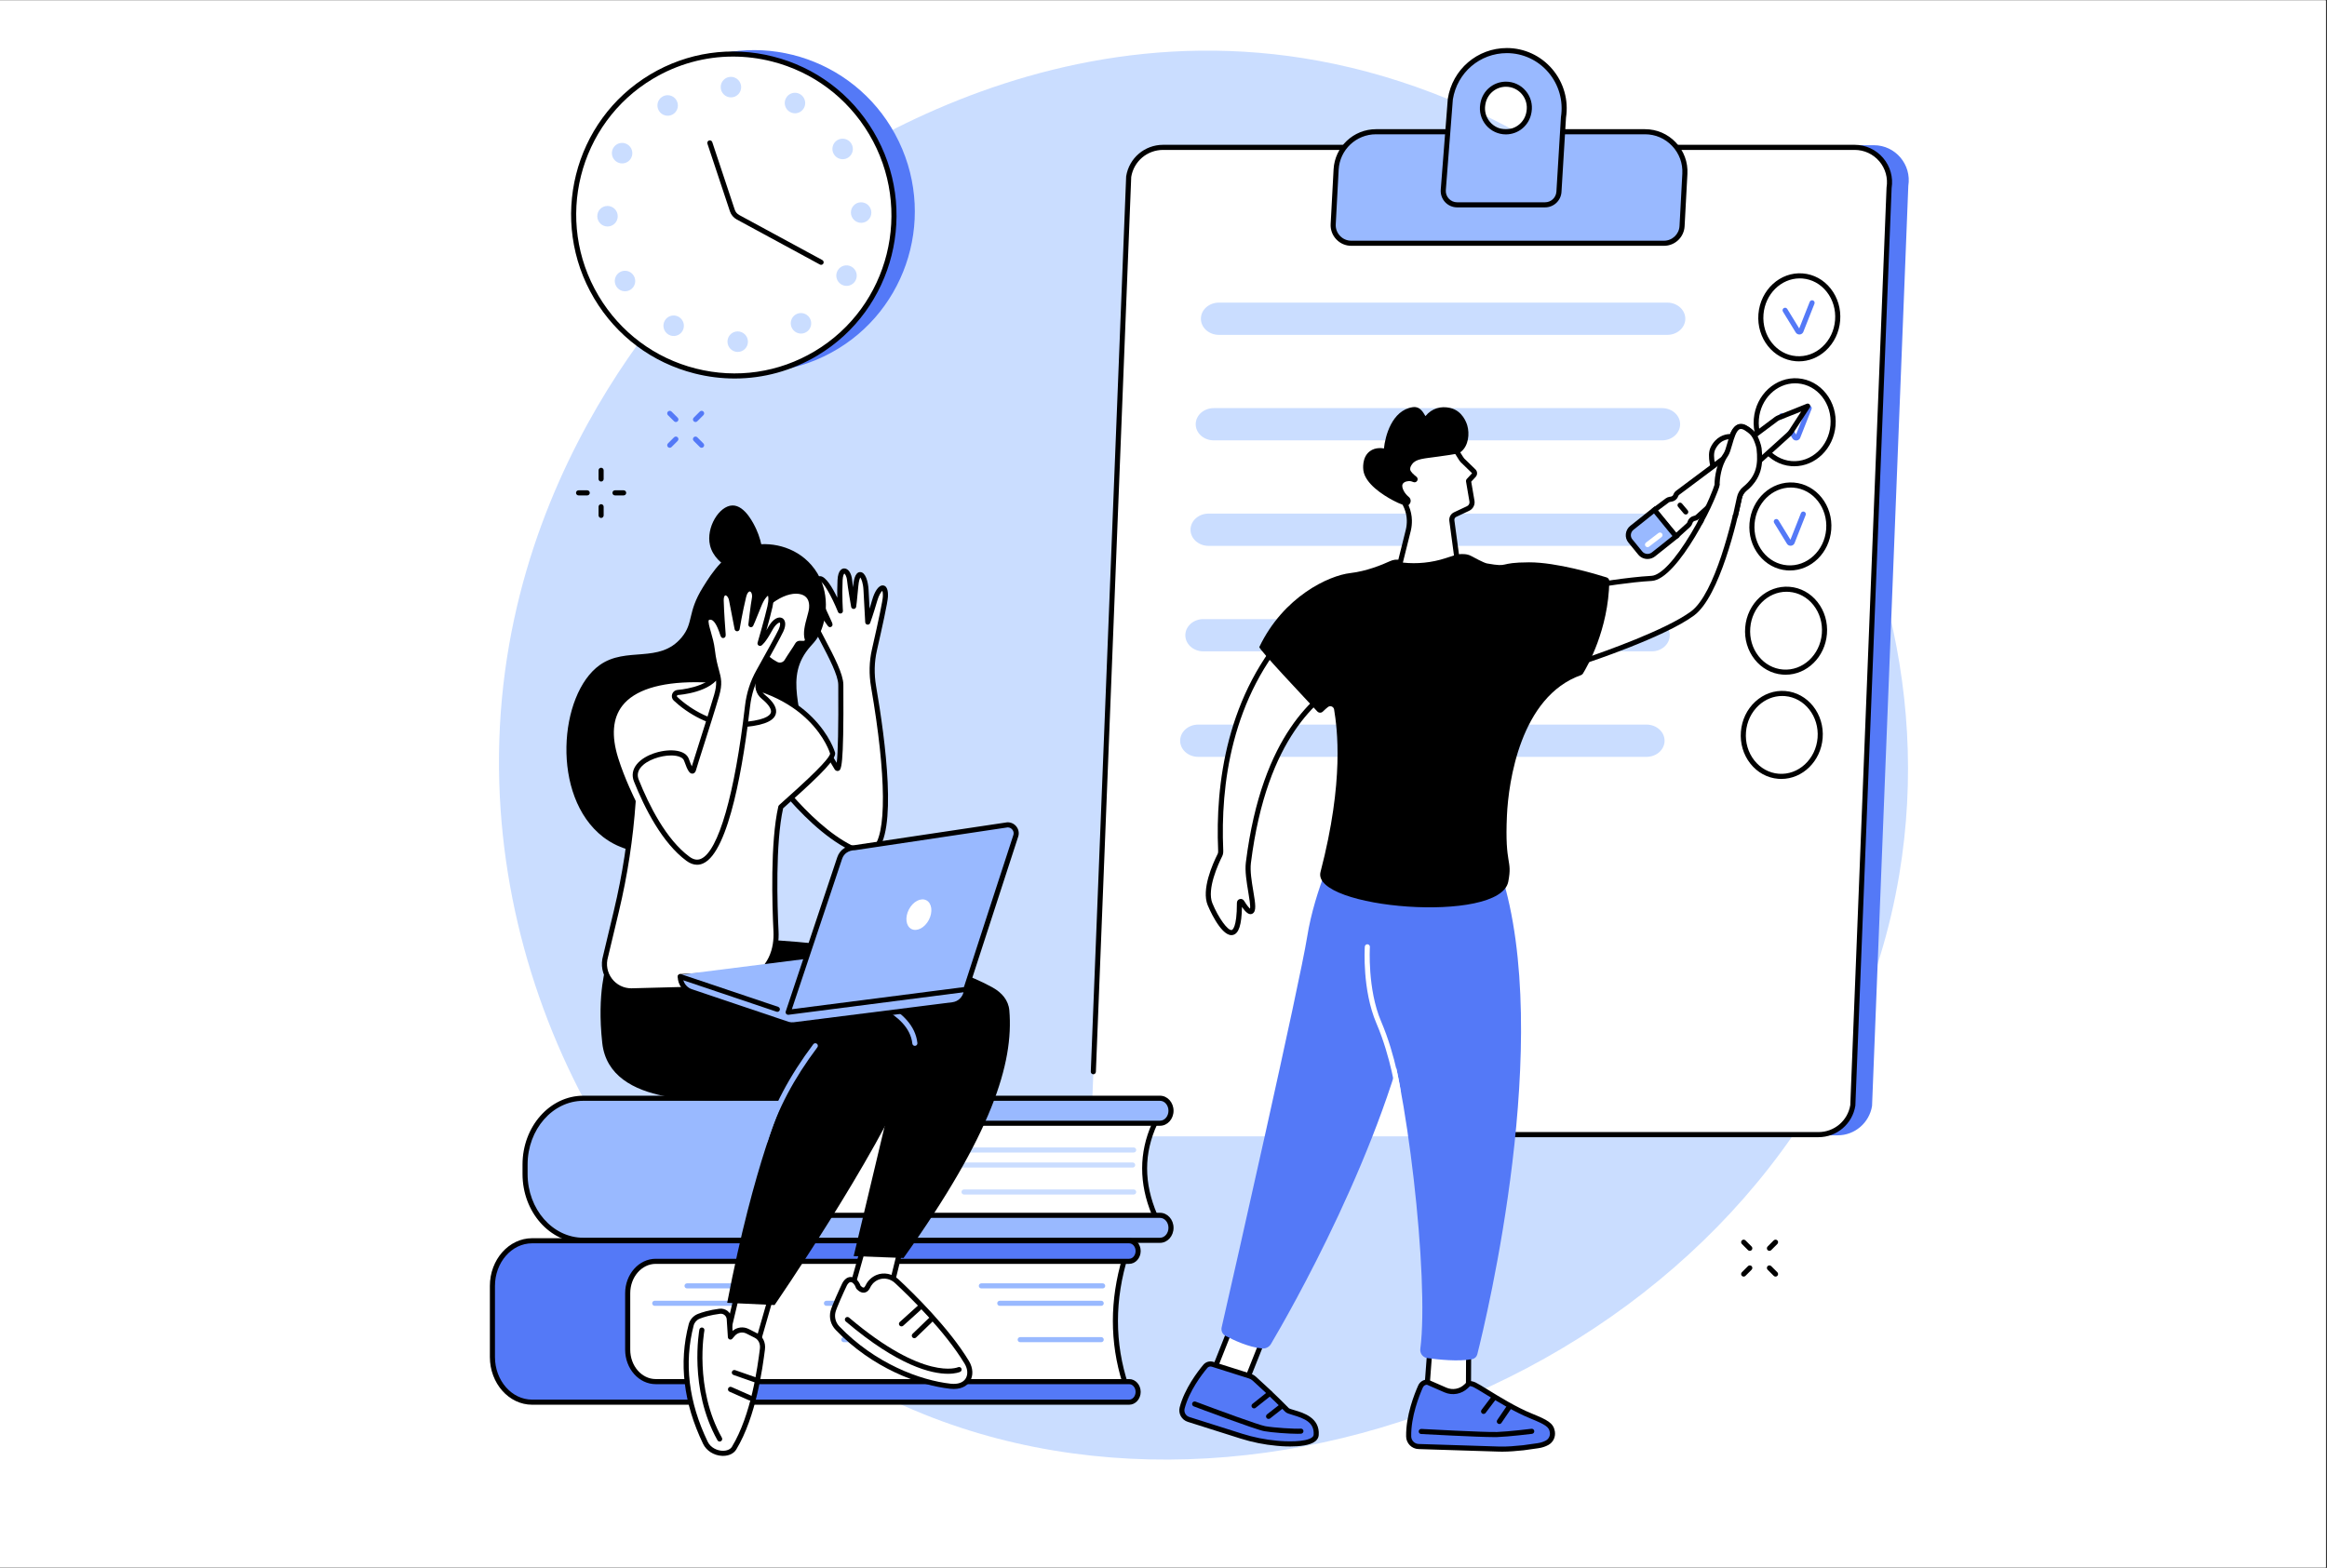 <svg xmlns="http://www.w3.org/2000/svg" xmlns:xlink="http://www.w3.org/1999/xlink" width="1282" zoomAndPan="magnify" viewBox="0 0 961.5 648" height="864" preserveAspectRatio="xMidYMid meet" version="1.0"><rect x="0" y="0" width="961.5" height="648" fill="#333333" stroke="none"/><defs><clipPath id="dbfe219c47"><path d="M 0 0.168 L 961 0.168 L 961 647.832 L 0 647.832 Z M 0 0.168 " clip-rule="nonzero"/></clipPath><clipPath id="12186aac41"><path d="M 202.336 511 L 472 511 L 472 581 L 202.336 581 Z M 202.336 511 " clip-rule="nonzero"/></clipPath></defs><g clip-path="url(#dbfe219c47)"><path fill="#ffffff" d="M 0 0.168 L 961 0.168 L 961 647.832 L 0 647.832 Z M 0 0.168 " fill-opacity="1" fill-rule="nonzero"/><path fill="#ffffff" d="M 0 0.168 L 961 0.168 L 961 647.832 L 0 647.832 Z M 0 0.168 " fill-opacity="1" fill-rule="nonzero"/></g><path fill="#caddff" d="M 544.98 25.152 C 409.965 0.199 307.121 93.492 299.496 100.641 C 287.41 111.969 202.348 194.395 206.305 323.676 C 209.793 437.598 281.07 544.082 381.941 584.594 C 539.301 647.801 754.234 544.68 784.773 361.422 C 811.043 203.828 690.121 51.98 544.98 25.152 " fill-opacity="1" fill-rule="nonzero"/><path fill="#5479f7" d="M 759.305 469.227 L 473.547 469.227 C 464.672 469.227 457.91 461.242 459.328 452.441 L 474.309 72.176 C 475.441 65.172 481.461 60.02 488.523 60.02 L 774.281 60.02 C 783.156 60.02 789.918 68.004 788.5 76.805 L 773.52 457.074 C 772.391 464.078 766.367 469.227 759.305 469.227 " fill-opacity="1" fill-rule="nonzero"/><path fill="#ffffff" d="M 751.359 469.641 L 465.605 469.641 C 456.734 469.641 449.969 461.691 451.391 452.934 L 466.371 73.703 C 467.5 66.727 473.52 61.602 480.586 61.602 L 766.344 61.602 C 775.215 61.602 781.98 69.551 780.559 78.309 L 765.578 457.543 C 764.445 464.52 758.43 469.641 751.359 469.641 " fill-opacity="1" fill-rule="nonzero"/><path fill="#000000" d="M 751.359 469.996 L 624.742 469.996 C 624.164 469.996 623.691 469.523 623.691 468.941 C 623.691 468.363 624.164 467.887 624.742 467.887 L 751.359 467.887 C 757.922 467.887 763.449 463.203 764.527 456.734 L 779.504 77.574 C 779.504 77.531 779.512 77.488 779.516 77.445 C 780.148 73.578 779.043 69.641 776.504 66.656 C 773.969 63.672 770.258 61.961 766.34 61.961 L 480.586 61.961 C 474.02 61.961 468.496 66.648 467.414 73.113 L 452.809 442.977 C 452.785 443.559 452.281 444.02 451.715 443.988 C 451.133 443.965 450.68 443.473 450.703 442.895 L 465.316 72.961 C 465.32 72.918 465.32 72.879 465.328 72.836 C 466.547 65.312 472.965 59.852 480.586 59.852 L 766.34 59.852 C 770.879 59.852 775.164 61.836 778.105 65.293 C 781.035 68.734 782.309 73.262 781.605 77.719 L 766.625 456.883 C 766.625 456.926 766.621 456.969 766.613 457.012 C 765.395 464.535 758.98 469.996 751.359 469.996 " fill-opacity="1" fill-rule="nonzero"/><path fill="#caddff" d="M 696.355 132 C 696.52 128.215 693.141 125.07 688.906 125.07 L 503.656 125.07 C 499.652 125.07 496.363 127.895 496.211 131.473 C 496.039 135.254 499.422 138.402 503.656 138.402 L 688.906 138.402 C 692.91 138.402 696.195 135.574 696.355 132 " fill-opacity="1" fill-rule="nonzero"/><path fill="#caddff" d="M 694.215 175.598 C 694.379 171.82 690.996 168.672 686.77 168.672 L 501.508 168.672 C 497.508 168.672 494.223 171.496 494.066 175.07 C 493.898 178.852 497.281 182 501.508 182 L 686.77 182 C 690.766 182 694.055 179.172 694.215 175.598 " fill-opacity="1" fill-rule="nonzero"/><path fill="#caddff" d="M 692.066 219.199 C 692.234 215.418 688.855 212.27 684.621 212.27 L 499.371 212.27 C 495.367 212.27 492.078 215.098 491.922 218.672 C 491.754 222.457 495.141 225.602 499.371 225.602 L 684.621 225.602 C 688.625 225.602 691.91 222.773 692.066 219.199 " fill-opacity="1" fill-rule="nonzero"/><path fill="#caddff" d="M 689.922 262.805 C 690.09 259.02 686.711 255.875 682.48 255.875 L 497.223 255.875 C 493.223 255.875 489.934 258.699 489.777 262.277 C 489.609 266.059 492.992 269.207 497.223 269.207 L 682.48 269.207 C 686.48 269.207 689.766 266.379 689.922 262.805 " fill-opacity="1" fill-rule="nonzero"/><path fill="#caddff" d="M 687.785 306.406 C 687.953 302.621 684.566 299.477 680.336 299.477 L 495.082 299.477 C 491.082 299.477 487.793 302.301 487.637 305.879 C 487.469 309.656 490.852 312.805 495.082 312.805 L 680.336 312.805 C 684.34 312.805 687.625 309.98 687.785 306.406 " fill-opacity="1" fill-rule="nonzero"/><path fill="#99b9ff" d="M 558.336 100.535 L 687.547 100.535 C 691.523 100.535 694.805 97.422 695.02 93.453 L 696.176 71.832 C 696.676 62.387 689.152 54.449 679.695 54.449 L 568.551 54.449 C 559.785 54.449 552.543 61.312 552.078 70.074 L 550.871 92.652 C 550.637 96.938 554.051 100.535 558.336 100.535 " fill-opacity="1" fill-rule="nonzero"/><path fill="#000000" d="M 568.555 55.5 C 560.34 55.5 553.566 61.926 553.129 70.125 L 551.922 92.707 C 551.824 94.488 552.449 96.18 553.676 97.473 C 554.902 98.77 556.555 99.484 558.34 99.484 L 687.547 99.484 C 690.965 99.484 693.785 96.809 693.969 93.395 L 695.125 71.773 C 695.352 67.5 693.855 63.43 690.91 60.32 C 687.965 57.211 683.984 55.5 679.703 55.5 Z M 687.547 101.59 L 558.34 101.59 C 555.977 101.59 553.773 100.641 552.148 98.922 C 550.523 97.207 549.691 94.957 549.82 92.594 L 551.027 70.012 C 551.523 60.695 559.223 53.395 568.555 53.395 L 679.703 53.395 C 684.566 53.395 689.09 55.34 692.441 58.871 C 695.781 62.406 697.488 67.027 697.227 71.887 L 696.066 93.508 C 695.832 98.039 692.086 101.59 687.547 101.59 " fill-opacity="1" fill-rule="nonzero"/><path fill="#99b9ff" d="M 631.789 46.117 L 631.738 46.391 C 630.961 51.066 626.926 54.492 622.203 54.492 C 616.227 54.492 611.676 49.094 612.672 43.176 L 612.715 42.902 C 613.496 38.227 617.531 34.801 622.254 34.801 C 628.234 34.801 632.777 40.199 631.789 46.117 Z M 644.145 79.266 L 646.012 48.512 C 648.289 34.082 637.188 20.906 622.633 20.906 C 611 20.906 601.09 29.438 599.262 40.977 L 596.355 78.473 C 596.098 81.809 598.73 84.656 602.074 84.656 L 638.418 84.656 C 641.445 84.656 643.961 82.293 644.145 79.266 " fill-opacity="1" fill-rule="nonzero"/><path fill="#000000" d="M 622.25 35.852 C 618.027 35.852 614.457 38.891 613.758 43.074 L 613.707 43.348 C 613.285 45.871 613.988 48.438 615.641 50.391 C 617.281 52.324 619.676 53.438 622.207 53.438 C 626.43 53.438 630.004 50.402 630.707 46.215 L 630.75 45.941 C 631.172 43.418 630.469 40.852 628.816 38.898 C 627.176 36.961 624.781 35.852 622.25 35.852 Z M 622.211 55.543 C 619.059 55.543 616.078 54.16 614.035 51.75 C 611.984 49.324 611.105 46.133 611.633 42.996 L 611.68 42.727 C 612.547 37.527 616.996 33.75 622.25 33.75 C 625.406 33.75 628.379 35.129 630.422 37.543 C 632.473 39.961 633.352 43.156 632.824 46.289 L 632.777 46.562 C 631.91 51.766 627.465 55.543 622.211 55.543 Z M 600.309 41.098 L 597.406 78.555 C 597.305 79.871 597.742 81.133 598.641 82.102 C 599.535 83.066 600.758 83.602 602.078 83.602 L 638.418 83.602 C 640.891 83.602 642.945 81.668 643.098 79.199 L 644.969 48.348 C 646.016 41.723 644.117 34.988 639.754 29.883 C 635.449 24.844 629.211 21.957 622.637 21.957 C 611.469 21.957 602.086 30 600.309 41.098 Z M 638.418 85.707 L 602.078 85.707 C 600.191 85.707 598.379 84.914 597.094 83.531 C 595.812 82.145 595.16 80.27 595.305 78.387 L 598.227 40.809 C 600.148 28.668 610.41 19.852 622.637 19.852 C 629.824 19.852 636.648 23.008 641.355 28.52 C 646.105 34.078 648.184 41.402 647.059 48.621 L 645.195 79.324 C 644.98 82.906 642 85.707 638.418 85.707 " fill-opacity="1" fill-rule="nonzero"/><path fill="#ffffff" d="M 757.383 175.789 C 756.625 185.227 748.918 192.309 740.168 191.605 C 731.422 190.902 724.941 182.68 725.703 173.238 C 726.461 163.797 734.172 156.715 742.918 157.422 C 751.664 158.121 758.141 166.348 757.383 175.789 " fill-opacity="1" fill-rule="nonzero"/><path fill="#000000" d="M 741.73 158.422 C 734.039 158.422 727.438 164.879 726.758 173.32 C 726.047 182.168 732.105 189.898 740.258 190.559 C 748.414 191.211 755.629 184.547 756.332 175.699 C 756.684 171.398 755.461 167.234 752.895 163.977 C 750.344 160.738 746.77 158.781 742.832 158.465 C 742.469 158.438 742.094 158.422 741.73 158.422 Z M 741.363 192.703 C 740.941 192.703 740.52 192.688 740.086 192.652 C 730.777 191.906 723.859 183.16 724.656 173.152 C 725.461 163.145 733.703 155.621 743.004 156.371 C 747.531 156.73 751.629 158.969 754.543 162.672 C 757.438 166.348 758.82 171.039 758.434 175.867 C 757.668 185.414 750.141 192.703 741.363 192.703 " fill-opacity="1" fill-rule="nonzero"/><path fill="#5479f7" d="M 742.406 180.055 L 742.414 180.062 C 742.414 180.062 742.406 180.059 742.406 180.055 Z M 742.172 182.059 C 741.512 182.055 740.91 181.695 740.59 181.121 L 735.234 172.383 C 734.934 171.891 735.09 171.242 735.582 170.938 C 736.078 170.637 736.727 170.793 737.031 171.285 L 742.113 179.578 L 746.566 168.285 C 746.777 167.746 747.391 167.48 747.93 167.695 C 748.473 167.91 748.738 168.52 748.523 169.059 L 743.758 181.125 C 743.441 181.699 742.832 182.059 742.172 182.059 " fill-opacity="1" fill-rule="nonzero"/><path fill="#ffffff" d="M 755.609 218.859 C 754.848 228.301 747.145 235.383 738.395 234.68 C 729.645 233.98 723.172 225.754 723.93 216.312 C 724.691 206.871 732.398 199.789 741.145 200.492 C 749.891 201.195 756.367 209.418 755.609 218.859 " fill-opacity="1" fill-rule="nonzero"/><path fill="#000000" d="M 739.953 201.496 C 732.262 201.496 725.656 207.953 724.98 216.398 C 724.637 220.699 725.855 224.863 728.426 228.125 C 730.973 231.359 734.543 233.312 738.48 233.633 C 746.621 234.285 753.848 227.625 754.559 218.777 L 755.609 218.863 L 754.559 218.777 C 755.27 209.93 749.215 202.195 741.059 201.543 C 740.691 201.512 740.316 201.496 739.953 201.496 Z M 739.59 235.777 C 739.168 235.777 738.742 235.766 738.312 235.73 C 733.785 235.367 729.688 233.125 726.773 229.426 C 723.875 225.746 722.496 221.059 722.883 216.23 C 723.688 206.227 731.914 198.695 741.227 199.441 C 750.543 200.191 757.465 208.938 756.656 218.941 C 755.891 228.488 748.367 235.777 739.59 235.777 " fill-opacity="1" fill-rule="nonzero"/><path fill="#5479f7" d="M 740.105 223.57 L 740.109 223.578 C 740.109 223.578 740.109 223.574 740.105 223.57 Z M 739.863 225.562 C 739.859 225.562 739.859 225.562 739.859 225.562 C 739.207 225.562 738.605 225.207 738.293 224.633 L 733.059 216.098 C 732.754 215.605 732.914 214.957 733.406 214.652 C 733.906 214.348 734.551 214.504 734.852 215 L 739.797 223.062 L 744.129 212.074 C 744.344 211.535 744.957 211.27 745.496 211.484 C 746.035 211.695 746.301 212.309 746.086 212.848 L 741.426 224.637 C 741.109 225.207 740.512 225.562 739.863 225.562 " fill-opacity="1" fill-rule="nonzero"/><path fill="#ffffff" d="M 753.828 261.941 C 753.07 271.379 745.363 278.461 736.617 277.762 C 727.871 277.059 721.395 268.832 722.152 259.391 C 722.914 249.949 730.617 242.867 739.367 243.57 C 748.113 244.273 754.586 252.496 753.828 261.941 " fill-opacity="1" fill-rule="nonzero"/><path fill="#000000" d="M 738.172 244.57 C 730.484 244.57 723.879 251.031 723.199 259.477 C 722.855 263.777 724.074 267.941 726.645 271.203 C 729.195 274.438 732.766 276.395 736.699 276.711 C 744.852 277.367 752.066 270.703 752.777 261.855 C 753.125 257.555 751.898 253.391 749.336 250.129 C 746.785 246.891 743.219 244.938 739.281 244.617 C 738.91 244.59 738.539 244.57 738.172 244.57 Z M 737.809 278.859 C 737.387 278.859 736.961 278.844 736.527 278.809 C 732.008 278.445 727.91 276.203 724.992 272.504 C 722.094 268.824 720.715 264.137 721.102 259.309 C 721.906 249.305 730.137 241.773 739.445 242.523 C 743.977 242.887 748.074 245.125 750.988 248.828 C 753.891 252.508 755.266 257.191 754.875 262.023 L 753.828 261.938 L 754.875 262.023 C 754.109 271.57 746.582 278.859 737.809 278.859 " fill-opacity="1" fill-rule="nonzero"/><path fill="#ffffff" d="M 752.055 305.016 C 751.297 314.453 743.59 321.535 734.844 320.836 C 726.094 320.133 719.621 311.906 720.379 302.465 C 721.137 293.023 728.844 285.941 737.59 286.645 C 746.336 287.352 752.812 295.57 752.055 305.016 " fill-opacity="1" fill-rule="nonzero"/><path fill="#000000" d="M 752.055 305.016 L 752.062 305.016 Z M 736.391 287.648 C 732.848 287.648 729.445 289.004 726.703 291.523 C 723.645 294.336 721.77 298.25 721.43 302.551 C 721.086 306.852 722.309 311.016 724.875 314.273 C 727.426 317.512 730.992 319.469 734.93 319.785 C 743.082 320.441 750.297 313.777 751.012 304.93 C 751.715 296.082 745.664 288.348 737.508 287.691 C 737.133 287.664 736.762 287.648 736.391 287.648 Z M 736.035 321.934 C 735.613 321.934 735.188 321.918 734.758 321.883 C 730.234 321.52 726.133 319.277 723.219 315.578 C 720.324 311.898 718.941 307.211 719.328 302.379 C 719.719 297.551 721.832 293.145 725.277 289.973 C 728.746 286.789 733.156 285.23 737.676 285.594 C 746.984 286.344 753.91 295.094 753.105 305.094 C 752.336 314.641 744.812 321.934 736.035 321.934 " fill-opacity="1" fill-rule="nonzero"/><path fill="#ffffff" d="M 759.297 132.418 C 758.535 141.859 750.828 148.941 742.082 148.238 C 733.336 147.539 726.855 139.316 727.617 129.875 C 728.375 120.43 736.082 113.348 744.828 114.051 C 753.574 114.754 760.051 122.977 759.297 132.418 " fill-opacity="1" fill-rule="nonzero"/><path fill="#000000" d="M 743.641 115.059 C 735.945 115.059 729.34 121.512 728.66 129.957 C 727.953 138.805 734.012 146.535 742.164 147.191 C 746.105 147.508 749.938 146.148 752.969 143.359 C 756.027 140.551 757.898 136.637 758.242 132.336 C 758.586 128.035 757.363 123.867 754.797 120.609 C 752.246 117.371 748.68 115.418 744.742 115.098 C 744.371 115.07 744 115.059 743.641 115.059 Z M 743.289 149.344 C 742.859 149.344 742.43 149.324 741.992 149.289 C 732.684 148.539 725.762 139.793 726.566 129.789 C 727.371 119.785 735.598 112.254 744.91 113.004 C 749.438 113.367 753.535 115.605 756.453 119.309 C 759.348 122.988 760.73 127.676 760.34 132.504 C 759.953 137.336 757.836 141.742 754.395 144.91 C 751.258 147.793 747.355 149.344 743.289 149.344 " fill-opacity="1" fill-rule="nonzero"/><path fill="#5479f7" d="M 743.738 136.258 L 743.746 136.266 C 743.746 136.262 743.738 136.258 743.738 136.258 Z M 743.496 138.25 C 743.492 138.25 743.492 138.25 743.492 138.25 C 742.84 138.25 742.242 137.891 741.926 137.32 L 736.691 128.785 C 736.387 128.285 736.543 127.641 737.039 127.336 C 737.535 127.031 738.18 127.188 738.484 127.688 L 743.426 135.746 L 747.762 124.758 C 747.977 124.219 748.59 123.953 749.129 124.164 C 749.668 124.379 749.934 124.992 749.719 125.531 L 745.059 137.324 C 744.742 137.895 744.145 138.25 743.496 138.25 " fill-opacity="1" fill-rule="nonzero"/><path fill="#ffffff" d="M 477.172 502.293 C 471.805 489.723 471.289 477.055 477.172 464.258 L 472.953 458.5 L 333.5 462.816 L 337.48 504.539 L 473.234 506.004 L 477.172 502.293 " fill-opacity="1" fill-rule="nonzero"/><path fill="#000000" d="M 338.438 503.496 L 472.82 504.945 L 475.922 502.031 C 470.582 489.102 470.598 476.441 475.961 464.387 L 472.43 459.566 L 334.652 463.836 Z M 473.234 507.059 C 473.23 507.059 473.227 507.059 473.223 507.059 L 337.469 505.59 C 336.93 505.586 336.48 505.172 336.43 504.641 L 332.453 462.922 C 332.426 462.629 332.52 462.34 332.711 462.125 C 332.902 461.906 333.176 461.777 333.469 461.77 L 472.922 457.449 C 473.281 457.438 473.598 457.598 473.801 457.875 L 478.02 463.637 C 478.25 463.945 478.289 464.352 478.129 464.699 C 472.594 476.742 472.598 488.902 478.141 501.883 C 478.316 502.289 478.215 502.758 477.895 503.059 L 473.957 506.773 C 473.762 506.953 473.504 507.059 473.234 507.059 " fill-opacity="1" fill-rule="nonzero"/><path fill="#99b9ff" d="M 241.035 453.906 L 479.312 453.906 C 481.82 453.906 483.852 456.219 483.852 459.066 C 483.852 461.914 481.82 464.223 479.312 464.223 L 340.762 464.223 C 333.551 464.223 327.703 470.879 327.703 479.082 L 327.703 487.438 C 327.703 495.641 333.551 502.293 340.762 502.293 L 479.312 502.293 C 481.82 502.293 483.852 504.605 483.852 507.453 C 483.852 510.305 481.82 512.613 479.312 512.613 L 241.035 512.613 C 227.734 512.613 216.953 500.344 216.953 485.215 L 216.953 481.305 C 216.953 466.172 227.734 453.906 241.035 453.906 " fill-opacity="1" fill-rule="nonzero"/><path fill="#000000" d="M 241.035 454.961 C 228.336 454.961 218.004 466.777 218.004 481.305 L 218.004 485.215 C 218.004 499.742 228.336 511.559 241.035 511.559 L 479.312 511.559 C 481.234 511.559 482.797 509.719 482.797 507.453 C 482.797 505.188 481.234 503.348 479.312 503.348 L 340.762 503.348 C 332.98 503.348 326.648 496.211 326.648 487.438 L 326.648 479.082 C 326.648 470.312 332.98 463.176 340.762 463.176 L 479.312 463.176 C 481.234 463.176 482.797 461.328 482.797 459.066 C 482.797 456.801 481.234 454.961 479.312 454.961 Z M 479.312 513.668 L 241.035 513.668 C 227.176 513.668 215.902 500.902 215.902 485.215 L 215.902 481.305 C 215.902 465.617 227.176 452.855 241.035 452.855 L 479.312 452.855 C 482.398 452.855 484.902 455.641 484.902 459.066 C 484.902 462.492 482.398 465.277 479.312 465.277 L 340.762 465.277 C 334.141 465.277 328.754 471.469 328.754 479.082 L 328.754 487.438 C 328.754 495.047 334.141 501.242 340.762 501.242 L 479.312 501.242 C 482.398 501.242 484.902 504.027 484.902 507.453 C 484.902 510.875 482.398 513.668 479.312 513.668 " fill-opacity="1" fill-rule="nonzero"/><path fill="#caddff" d="M 468.422 476.34 L 392.609 476.34 C 392.031 476.34 391.559 475.871 391.559 475.289 C 391.559 474.707 392.031 474.234 392.609 474.234 L 468.422 474.234 C 469.004 474.234 469.477 474.707 469.477 475.289 C 469.477 475.871 469.004 476.34 468.422 476.34 " fill-opacity="1" fill-rule="nonzero"/><path fill="#caddff" d="M 468.012 482.555 L 395.789 482.555 C 395.207 482.555 394.738 482.082 394.738 481.504 C 394.738 480.922 395.207 480.449 395.789 480.449 L 468.012 480.449 C 468.594 480.449 469.062 480.922 469.062 481.504 C 469.062 482.082 468.594 482.555 468.012 482.555 " fill-opacity="1" fill-rule="nonzero"/><path fill="#caddff" d="M 387.469 493.695 L 377.867 493.695 C 377.285 493.695 376.816 493.223 376.816 492.645 C 376.816 492.059 377.285 491.59 377.867 491.59 L 387.469 491.59 C 388.051 491.59 388.523 492.059 388.523 492.645 C 388.523 493.223 388.051 493.695 387.469 493.695 " fill-opacity="1" fill-rule="nonzero"/><path fill="#caddff" d="M 468.422 493.695 L 398.332 493.695 C 397.754 493.695 397.281 493.223 397.281 492.645 C 397.281 492.059 397.754 491.59 398.332 491.59 L 468.422 491.59 C 469.004 491.59 469.477 492.059 469.477 492.645 C 469.477 493.223 469.004 493.695 468.422 493.695 " fill-opacity="1" fill-rule="nonzero"/><path fill="#ffffff" d="M 465.207 572.582 L 247.656 572.582 L 247.656 518.641 L 465.207 518.641 C 459.492 536.859 459.332 554.848 465.207 572.582 " fill-opacity="1" fill-rule="nonzero"/><path fill="#000000" d="M 248.707 571.531 L 463.762 571.531 C 458.512 554.758 458.52 537.336 463.785 519.691 L 248.707 519.691 Z M 465.207 573.633 L 247.656 573.633 C 247.074 573.633 246.602 573.16 246.602 572.582 L 246.602 518.641 C 246.602 518.059 247.074 517.59 247.656 517.59 L 465.207 517.59 C 465.539 517.59 465.855 517.75 466.055 518.02 C 466.254 518.285 466.309 518.637 466.211 518.957 C 460.512 537.121 460.512 555.055 466.203 572.25 C 466.309 572.574 466.254 572.926 466.059 573.199 C 465.859 573.473 465.543 573.633 465.207 573.633 " fill-opacity="1" fill-rule="nonzero"/><path fill="#5479f7" d="M 270.953 521.305 L 466.539 521.305 C 468.598 521.305 470.273 519.398 470.273 517.051 C 470.273 514.703 468.598 512.801 466.539 512.801 L 219.883 512.801 C 210.816 512.801 203.465 521.164 203.465 531.48 L 203.465 560.84 C 203.465 571.156 210.816 579.52 219.883 579.52 L 466.539 579.52 C 468.598 579.52 470.273 577.613 470.273 575.266 C 470.273 572.918 468.598 571.016 466.539 571.016 L 270.953 571.016 C 264.551 571.016 259.355 565.109 259.355 557.82 L 259.355 534.496 C 259.355 527.211 264.551 521.305 270.953 521.305 " fill-opacity="1" fill-rule="nonzero"/><g clip-path="url(#12186aac41)"><path fill="#000000" d="M 219.883 513.855 C 211.41 513.855 204.516 521.762 204.516 531.48 L 204.516 560.84 C 204.516 570.559 211.41 578.465 219.883 578.465 L 466.539 578.465 C 468.016 578.465 469.219 577.031 469.219 575.266 C 469.219 573.504 468.016 572.07 466.539 572.07 L 270.953 572.07 C 263.98 572.07 258.305 565.68 258.305 557.82 L 258.305 534.496 C 258.305 526.641 263.98 520.25 270.953 520.25 L 466.539 520.25 C 468.016 520.25 469.219 518.816 469.219 517.051 C 469.219 515.289 468.016 513.855 466.539 513.855 Z M 466.539 580.57 L 219.883 580.57 C 210.25 580.57 202.414 571.719 202.414 560.84 L 202.414 531.48 C 202.414 520.598 210.25 511.75 219.883 511.75 L 466.539 511.75 C 469.18 511.75 471.324 514.125 471.324 517.051 C 471.324 519.973 469.18 522.352 466.539 522.352 L 270.953 522.352 C 265.141 522.352 260.41 527.801 260.41 534.496 L 260.41 557.82 C 260.41 564.516 265.141 569.965 270.953 569.965 L 466.539 569.965 C 469.18 569.965 471.324 572.344 471.324 575.266 C 471.324 578.191 469.18 580.57 466.539 580.57 " fill-opacity="1" fill-rule="nonzero"/></g><path fill="#99b9ff" d="M 455.617 532.5 L 405.496 532.5 C 404.914 532.5 404.441 532.031 404.441 531.449 C 404.441 530.867 404.914 530.398 405.496 530.398 L 455.617 530.398 C 456.195 530.398 456.668 530.867 456.668 531.449 C 456.668 532.031 456.195 532.5 455.617 532.5 " fill-opacity="1" fill-rule="nonzero"/><path fill="#99b9ff" d="M 321.078 532.5 L 283.883 532.5 C 283.301 532.5 282.828 532.031 282.828 531.449 C 282.828 530.867 283.301 530.398 283.883 530.398 L 321.078 530.398 C 321.66 530.398 322.129 530.867 322.129 531.449 C 322.129 532.031 321.66 532.5 321.078 532.5 " fill-opacity="1" fill-rule="nonzero"/><path fill="#99b9ff" d="M 455.016 539.699 L 413.105 539.699 C 412.523 539.699 412.051 539.23 412.051 538.648 C 412.051 538.066 412.523 537.594 413.105 537.594 L 455.016 537.594 C 455.594 537.594 456.066 538.066 456.066 538.648 C 456.066 539.23 455.594 539.699 455.016 539.699 " fill-opacity="1" fill-rule="nonzero"/><path fill="#99b9ff" d="M 317.379 539.699 L 270.527 539.699 C 269.945 539.699 269.477 539.23 269.477 538.648 C 269.477 538.066 269.945 537.594 270.527 537.594 L 317.379 537.594 C 317.961 537.594 318.43 538.066 318.43 538.648 C 318.43 539.23 317.961 539.699 317.379 539.699 " fill-opacity="1" fill-rule="nonzero"/><path fill="#99b9ff" d="M 356.012 539.699 L 341.477 539.699 C 340.898 539.699 340.426 539.23 340.426 538.648 C 340.426 538.066 340.898 537.594 341.477 537.594 L 356.012 537.594 C 356.594 537.594 357.066 538.066 357.066 538.648 C 357.066 539.23 356.594 539.699 356.012 539.699 " fill-opacity="1" fill-rule="nonzero"/><path fill="#99b9ff" d="M 455.016 554.727 L 421.543 554.727 C 420.957 554.727 420.488 554.258 420.488 553.676 C 420.488 553.094 420.957 552.625 421.543 552.625 L 455.016 552.625 C 455.594 552.625 456.066 553.094 456.066 553.676 C 456.066 554.258 455.594 554.727 455.016 554.727 " fill-opacity="1" fill-rule="nonzero"/><path fill="#99b9ff" d="M 352.422 554.727 L 348.645 554.727 C 348.062 554.727 347.594 554.258 347.594 553.676 C 347.594 553.094 348.062 552.625 348.645 552.625 L 352.422 552.625 C 353 552.625 353.473 553.094 353.473 553.676 C 353.473 554.258 353 554.727 352.422 554.727 " fill-opacity="1" fill-rule="nonzero"/><path fill="#ffffff" d="M 374.031 508.996 C 373.617 509.516 365.332 543.715 365.332 543.715 L 351.426 534.461 L 359.438 505.988 L 374.031 508.996 " fill-opacity="1" fill-rule="nonzero"/><path fill="#000000" d="M 352.645 534.008 L 364.664 542.008 C 370.027 519.887 371.957 512.398 372.703 509.793 L 360.188 507.219 Z M 365.332 544.77 C 365.129 544.77 364.926 544.707 364.75 544.594 L 350.84 535.34 C 350.461 535.086 350.289 534.617 350.41 534.176 L 358.426 505.703 C 358.574 505.172 359.109 504.848 359.652 504.961 L 374.242 507.961 C 374.602 508.035 374.891 508.289 375.02 508.633 C 375.121 508.91 375.098 509.219 374.965 509.477 C 374.426 510.934 369.535 530.84 366.355 543.965 C 366.273 544.297 366.035 544.57 365.715 544.695 C 365.59 544.742 365.461 544.77 365.332 544.77 " fill-opacity="1" fill-rule="nonzero"/><path fill="#ffffff" d="M 358.633 531.645 C 359.277 530.246 360.566 528.73 362.617 527.898 C 365.301 526.812 368.379 527.508 370.5 529.48 C 376.043 534.645 391.211 549.348 399.48 563.078 C 402.395 567.922 400.215 573.754 392.691 572.926 C 380.355 571.57 361.148 564.652 346.043 548.898 C 344.309 547.094 343.594 544.527 344.191 542.094 C 344.68 540.105 347.832 533.191 348.945 530.883 C 349.145 530.469 349.395 530.098 349.688 529.766 C 351.473 527.75 353.797 529.273 354.672 531.953 C 354.672 531.953 357.102 534.977 358.633 531.645 " fill-opacity="1" fill-rule="nonzero"/><path fill="#000000" d="M 358.633 531.645 L 358.637 531.645 Z M 351.496 529.891 C 351.266 529.891 350.902 529.98 350.477 530.465 C 350.242 530.727 350.047 531.023 349.895 531.344 C 348.746 533.719 345.668 540.484 345.211 542.344 C 344.703 544.422 345.297 546.602 346.801 548.172 C 361.543 563.539 380.23 570.496 392.805 571.883 C 395.715 572.203 397.91 571.457 398.98 569.777 C 400.031 568.137 399.879 565.777 398.578 563.621 C 390.465 550.148 375.738 535.797 369.781 530.25 C 367.91 528.508 365.254 527.969 363.012 528.875 C 360.852 529.746 359.898 531.414 359.586 532.086 C 358.84 533.707 357.832 534.156 357.121 534.242 C 355.387 534.457 354.004 532.801 353.852 532.609 C 353.773 532.516 353.715 532.398 353.672 532.281 C 353.262 531.023 352.473 530.074 351.703 529.914 C 351.66 529.906 351.59 529.891 351.496 529.891 Z M 394.105 574.059 C 393.629 574.059 393.117 574.035 392.574 573.973 C 379.633 572.547 360.414 565.402 345.285 549.629 C 343.277 547.535 342.484 544.625 343.168 541.844 C 343.699 539.684 346.941 532.621 347.996 530.426 C 348.238 529.934 348.539 529.477 348.898 529.07 C 349.809 528.043 350.953 527.609 352.129 527.855 C 353.605 528.16 354.922 529.516 355.602 531.414 C 355.945 531.785 356.52 532.195 356.863 532.156 C 357.117 532.121 357.414 531.777 357.676 531.207 C 358.555 529.301 360.211 527.738 362.223 526.922 C 365.219 525.711 368.746 526.414 371.215 528.711 C 377.234 534.316 392.129 548.836 400.383 562.539 C 402.094 565.383 402.238 568.594 400.754 570.914 C 399.965 572.148 398.098 574.059 394.105 574.059 " fill-opacity="1" fill-rule="nonzero"/><path fill="#000000" d="M 391.691 567.781 C 384.945 567.781 371.25 564.668 349.461 546.156 C 349.02 545.781 348.965 545.117 349.34 544.672 C 349.719 544.23 350.383 544.176 350.824 544.551 C 381.945 570.992 395.715 565.137 395.852 565.074 C 396.379 564.828 397.004 565.062 397.246 565.594 C 397.488 566.121 397.258 566.746 396.73 566.988 C 396.535 567.074 394.895 567.781 391.691 567.781 " fill-opacity="1" fill-rule="nonzero"/><path fill="#000000" d="M 377.793 553.074 C 377.516 553.074 377.242 552.969 377.035 552.754 C 376.633 552.336 376.645 551.668 377.062 551.266 L 383.719 544.836 C 384.137 544.434 384.805 544.441 385.207 544.863 C 385.609 545.281 385.598 545.945 385.18 546.352 L 378.523 552.781 C 378.32 552.98 378.055 553.074 377.793 553.074 " fill-opacity="1" fill-rule="nonzero"/><path fill="#000000" d="M 372.488 548.195 C 372.199 548.195 371.914 548.078 371.707 547.852 C 371.316 547.418 371.352 546.75 371.785 546.363 L 379.09 539.773 C 379.52 539.387 380.188 539.418 380.574 539.852 C 380.965 540.281 380.93 540.949 380.496 541.336 L 373.191 547.926 C 372.992 548.105 372.738 548.195 372.488 548.195 " fill-opacity="1" fill-rule="nonzero"/><path fill="#ffffff" d="M 319.352 533.219 L 310.855 562.832 L 300.102 553.656 L 306.895 525.113 L 319.352 533.219 " fill-opacity="1" fill-rule="nonzero"/><path fill="#000000" d="M 301.273 553.273 L 310.293 560.969 L 318.125 533.672 L 307.574 526.809 Z M 310.855 563.883 C 310.609 563.883 310.367 563.797 310.172 563.633 L 299.418 554.457 C 299.117 554.203 298.988 553.797 299.078 553.414 L 305.875 524.871 C 305.953 524.539 306.188 524.266 306.508 524.137 C 306.824 524.008 307.184 524.043 307.469 524.234 L 319.926 532.336 C 320.312 532.59 320.492 533.062 320.363 533.508 L 311.867 563.121 C 311.77 563.465 311.5 563.734 311.16 563.84 C 311.059 563.871 310.957 563.883 310.855 563.883 " fill-opacity="1" fill-rule="nonzero"/><path fill="#ffffff" d="M 315.027 557.609 C 313.82 566.906 311.129 585.586 303.332 598.5 C 301.242 601.965 293.863 601.285 291.449 596.27 C 286.418 585.809 280.227 568.164 285.594 547.574 C 286.012 545.965 287.176 544.648 288.719 544.035 C 290.531 543.316 293.379 542.445 297.395 541.941 C 299.395 541.691 301.195 543.184 301.328 545.199 L 301.805 552.586 L 302.809 551.418 C 304.316 549.664 306.828 549.168 308.891 550.215 C 310 550.777 311.227 551.402 312.336 551.965 C 314.414 553.016 315.324 555.301 315.027 557.609 " fill-opacity="1" fill-rule="nonzero"/><path fill="#000000" d="M 297.836 542.965 C 297.734 542.965 297.629 542.973 297.527 542.984 C 293.52 543.488 290.738 544.363 289.105 545.016 C 287.879 545.5 286.945 546.559 286.613 547.84 C 282.578 563.305 284.527 579.449 292.398 595.812 C 293.668 598.457 296.434 599.504 298.414 599.598 C 300.223 599.684 301.766 599.051 302.43 597.953 C 310.461 584.656 313.02 564.91 313.98 557.477 C 314.246 555.449 313.434 553.699 311.859 552.902 L 308.414 551.156 C 306.777 550.324 304.801 550.715 303.605 552.105 L 302.602 553.27 C 302.324 553.598 301.879 553.719 301.473 553.586 C 301.066 553.445 300.785 553.078 300.754 552.652 L 300.277 545.266 C 300.234 544.582 299.918 543.965 299.391 543.527 C 298.945 543.16 298.402 542.965 297.836 542.965 Z M 298.75 601.711 C 298.605 601.711 298.461 601.707 298.312 601.699 C 294.945 601.539 291.879 599.586 290.504 596.723 C 282.41 579.898 280.414 563.27 284.574 547.309 C 285.078 545.383 286.48 543.797 288.328 543.059 C 290.074 542.363 293.039 541.426 297.266 540.898 C 298.5 540.738 299.766 541.109 300.73 541.906 C 301.695 542.707 302.297 543.879 302.379 545.129 L 302.695 550.051 C 304.539 548.492 307.156 548.156 309.363 549.277 L 312.812 551.027 C 315.168 552.219 316.445 554.859 316.07 557.742 C 315.09 565.301 312.492 585.367 304.234 599.043 C 303.215 600.73 301.184 601.711 298.75 601.711 " fill-opacity="1" fill-rule="nonzero"/><path fill="#000000" d="M 297.367 595.785 C 296.996 595.785 296.641 595.59 296.449 595.25 C 284.52 573.984 288.934 549.754 288.98 549.512 C 289.09 548.941 289.641 548.566 290.211 548.676 C 290.781 548.785 291.156 549.336 291.047 549.906 C 291.004 550.141 286.738 573.641 298.285 594.215 C 298.566 594.723 298.387 595.367 297.879 595.652 C 297.719 595.742 297.539 595.785 297.367 595.785 " fill-opacity="1" fill-rule="nonzero"/><path fill="#000000" d="M 312.016 571.328 C 311.898 571.328 311.785 571.309 311.668 571.266 L 303.074 568.262 C 302.527 568.07 302.238 567.473 302.43 566.926 C 302.621 566.375 303.223 566.086 303.77 566.277 L 312.363 569.281 C 312.91 569.473 313.199 570.074 313.008 570.621 C 312.855 571.055 312.449 571.328 312.016 571.328 " fill-opacity="1" fill-rule="nonzero"/><path fill="#000000" d="M 309.914 578.832 C 309.773 578.832 309.629 578.801 309.488 578.742 L 301.418 575.176 C 300.883 574.941 300.645 574.32 300.879 573.789 C 301.113 573.258 301.734 573.016 302.266 573.254 L 310.34 576.812 C 310.871 577.051 311.113 577.672 310.879 578.203 C 310.703 578.598 310.32 578.832 309.914 578.832 " fill-opacity="1" fill-rule="nonzero"/><path fill="#000000" d="M 294.219 387.566 C 294.219 387.566 373.445 387.566 410.246 408.188 C 413.941 410.258 416.691 413.395 417.051 417.613 C 418.902 439.492 409.801 468.734 373.336 519.926 L 352.738 519.152 L 372.043 438.141 L 297.688 436.004 L 294.219 387.566 " fill-opacity="1" fill-rule="nonzero"/><path fill="#000000" d="M 250.645 398.637 C 250.645 398.637 246.523 410.156 248.852 431.086 C 251.848 458.027 294.422 454.879 308.777 454.41 L 323.914 453.918 C 323.914 453.918 311.598 480.254 300.473 538.461 L 320.043 539.375 C 320.043 539.375 361.578 479.09 377.18 441.789 C 380.16 434.66 378.789 426.453 372.688 421.719 C 362.703 413.969 343.816 402.43 311.664 402.348 C 257.961 402.215 250.645 398.637 250.645 398.637 " fill-opacity="1" fill-rule="nonzero"/><path fill="#99b9ff" d="M 316.184 472.449 C 316.082 472.449 315.973 472.434 315.871 472.402 C 315.316 472.23 315.008 471.641 315.18 471.086 C 319.367 457.602 326.195 444.68 336.043 431.582 C 336.395 431.117 337.051 431.023 337.52 431.371 C 337.98 431.723 338.074 432.383 337.727 432.848 C 328.023 445.746 321.305 458.461 317.188 471.711 C 317.047 472.16 316.633 472.449 316.184 472.449 " fill-opacity="1" fill-rule="nonzero"/><path fill="#99b9ff" d="M 378.016 432.25 C 377.484 432.25 377.031 431.852 376.973 431.309 C 375.559 418.031 354.523 412.66 354.312 412.609 C 353.746 412.469 353.402 411.898 353.543 411.332 C 353.684 410.77 354.25 410.426 354.816 410.566 C 355.742 410.797 377.496 416.344 379.062 431.086 C 379.125 431.664 378.707 432.184 378.129 432.242 C 378.09 432.246 378.055 432.25 378.016 432.25 " fill-opacity="1" fill-rule="nonzero"/><path fill="#ffffff" d="M 361.469 247.984 C 359.871 253.535 358.551 257.121 358.551 257.121 C 358.551 257.121 358.066 248.598 357.848 243.953 C 357.527 237.297 354.285 234.289 353.59 242.305 C 353.035 248.629 352.723 250.625 352.723 250.625 C 352.723 250.625 351.289 242.43 351.059 239.91 C 350.648 235.406 347.383 234.039 347.109 239.809 C 346.789 246.555 347.238 252.523 347.238 252.523 C 347.238 252.523 340.352 235.504 337.805 239.914 C 335.555 243.805 342.066 255.711 342.867 257.812 C 343.668 259.91 339.281 250.855 335.523 252.266 C 332.008 253.586 347.371 274.773 347.418 282.98 C 347.473 292.598 347.688 320.727 345.707 317.316 C 336.109 300.785 331.965 298.387 331.965 298.387 L 313.551 312.625 C 313.551 312.625 334.125 344.039 355.238 351.992 C 372.359 358.441 364.504 304.293 360.965 283.797 C 360.078 278.66 360.191 273.48 361.312 268.574 C 363.145 260.582 365.758 248.816 365.84 246.586 C 366.059 240.543 362.926 242.922 361.469 247.984 " fill-opacity="1" fill-rule="nonzero"/><path fill="#000000" d="M 314.977 312.852 C 318.359 317.797 336.934 343.973 355.609 351.004 C 357.574 351.746 359.148 351.598 360.414 350.547 C 366.449 345.559 366.266 320.668 359.926 283.977 C 359.008 278.66 359.129 273.398 360.289 268.34 C 363.133 255.914 364.73 248.176 364.789 246.547 C 364.84 245.141 364.691 244.469 364.582 244.168 C 364.082 244.578 363.148 245.949 362.48 248.273 C 360.891 253.797 359.551 257.445 359.539 257.48 C 359.367 257.949 358.887 258.23 358.395 258.16 C 357.902 258.086 357.527 257.676 357.5 257.176 C 357.496 257.094 357.016 248.602 356.793 244.004 C 356.645 240.883 355.883 239.195 355.469 238.68 C 355.254 239.027 354.848 239.98 354.637 242.395 C 354.09 248.68 353.777 250.707 353.762 250.789 C 353.684 251.293 353.246 251.672 352.734 251.676 C 352.73 251.676 352.727 251.676 352.723 251.676 C 352.211 251.676 351.777 251.309 351.688 250.805 C 351.629 250.469 350.242 242.539 350.012 240.008 C 349.832 238.055 349.125 237.195 348.867 237.055 C 348.738 237.18 348.258 237.781 348.16 239.859 C 347.848 246.457 348.285 252.387 348.289 252.445 C 348.328 252.961 347.984 253.43 347.48 253.547 C 346.977 253.668 346.457 253.398 346.262 252.918 C 343.562 246.242 340.105 240.336 338.848 240.238 C 338.848 240.25 338.793 240.309 338.715 240.441 C 337.141 243.16 341.348 252.059 342.93 255.41 C 343.371 256.348 343.691 257.027 343.848 257.438 C 344.223 258.414 343.832 258.859 343.441 259.062 C 342.578 259.512 342.082 258.773 341.648 258.125 C 338.695 253.727 336.984 252.98 336.043 253.207 C 335.848 254.617 338.836 260.305 341.035 264.492 C 344.508 271.105 348.445 278.602 348.469 282.973 L 348.473 283.75 C 348.676 317.977 347.594 318.27 346.344 318.609 C 346.121 318.672 345.352 318.797 344.797 317.844 C 337.465 305.223 333.348 300.945 331.961 299.719 Z M 357.879 353.574 C 356.938 353.574 355.934 353.375 354.867 352.977 C 333.676 344.992 313.52 314.496 312.672 313.203 C 312.371 312.742 312.473 312.129 312.906 311.793 L 331.32 297.555 C 331.66 297.289 332.121 297.258 332.492 297.473 C 332.664 297.574 336.719 300.043 345.723 315.266 C 346.25 311.305 346.469 300.746 346.371 283.762 L 346.363 282.984 C 346.344 279.129 342.367 271.555 339.172 265.469 C 335.336 258.168 333.371 254.266 334.102 252.34 C 334.293 251.84 334.668 251.465 335.152 251.281 C 336.531 250.762 337.887 251.215 339.105 252.074 C 336.836 246.762 335.41 241.945 336.891 239.387 C 337.566 238.219 338.492 238.105 338.98 238.137 C 341.246 238.297 343.945 242.84 345.961 247.02 C 345.926 244.914 345.934 242.391 346.059 239.758 C 346.262 235.453 348.043 234.949 348.801 234.934 C 348.812 234.934 348.828 234.934 348.844 234.934 C 350.508 234.934 351.844 236.934 352.105 239.816 C 352.168 240.469 352.312 241.535 352.492 242.738 C 352.508 242.566 352.523 242.391 352.539 242.215 C 352.664 240.781 353.043 236.438 355.426 236.438 C 355.438 236.438 355.449 236.438 355.461 236.441 C 357.59 236.484 358.719 240.223 358.898 243.902 C 359 246.027 359.156 248.984 359.297 251.559 C 359.652 250.418 360.047 249.121 360.457 247.691 C 361.277 244.848 362.957 241.648 364.996 241.973 C 367.047 242.301 366.93 245.555 366.891 246.625 C 366.809 248.875 364.371 259.93 362.34 268.809 C 361.246 273.598 361.129 278.582 362 283.617 C 365.859 305.953 370.957 344.559 361.754 352.168 C 360.621 353.109 359.324 353.574 357.879 353.574 " fill-opacity="1" fill-rule="nonzero"/><path fill="#000000" d="M 335.266 233.535 C 328.371 225.598 317.82 223.648 309.785 225.582 C 299.617 228.027 294.262 236.598 290.488 242.641 C 283.816 253.328 286.758 257.363 281.582 263.527 C 272.41 274.449 258.793 267.031 247.789 274.879 C 231 286.848 227.477 329.109 249.18 345.902 C 263.656 357.102 283.984 351.504 289.516 349.98 C 306.301 345.355 327.43 331.664 330.996 312.336 C 333.941 296.355 323.773 282.672 333.035 269.484 C 335.398 266.125 337.293 265.254 339.098 261.02 C 342.031 254.141 343 242.441 335.266 233.535 " fill-opacity="1" fill-rule="nonzero"/><path fill="#000000" d="M 313.047 235.773 C 316.898 232.84 314.797 223.777 312.539 218.852 C 311.695 217.008 307.91 208.754 302.598 208.902 C 297.141 209.062 291.645 218.051 293.367 225.352 C 295.52 234.484 308.535 239.211 313.047 235.773 " fill-opacity="1" fill-rule="nonzero"/><path fill="#ffffff" d="M 250.195 395.312 C 248.145 402.414 253.461 409.5 260.852 409.52 L 296.652 408.578 C 300.48 408.473 304.285 407.707 307.777 406.145 C 317.84 401.633 321.059 393.414 320.641 384.891 C 319.918 370.199 319.559 346.926 322.617 333.551 C 322.707 333.176 344.633 314.816 344.027 311.277 C 343.879 310.395 335.133 283.441 293.785 281.094 C 265.074 279.465 246.488 288.172 254.418 313.582 C 257.188 322.469 261.613 331.242 261.613 331.242 C 260.562 346.484 258.25 361.609 254.699 376.473 L 250.195 395.312 " fill-opacity="1" fill-rule="nonzero"/><path fill="#000000" d="M 250.195 395.312 L 250.203 395.312 Z M 287.371 281.957 C 272.523 281.957 262.148 285.266 257.172 291.645 C 253.145 296.805 252.555 304.082 255.422 313.27 C 258.137 321.973 262.508 330.68 262.551 330.77 C 262.637 330.938 262.676 331.125 262.664 331.312 C 261.609 346.566 259.277 361.844 255.723 376.715 L 251.219 395.559 C 251.215 395.57 251.211 395.59 251.207 395.605 C 250.32 398.668 250.914 401.891 252.824 404.441 C 254.738 406.996 257.664 408.461 260.855 408.465 L 296.625 407.523 C 300.5 407.418 304.109 406.633 307.348 405.184 C 318.051 400.387 319.91 391.527 319.59 384.941 C 319.066 374.324 318.223 348.051 321.594 333.316 C 321.688 332.91 321.688 332.91 324.539 330.379 C 339.793 316.836 342.992 312.602 342.988 311.434 C 342.934 311.215 334.945 284.484 293.727 282.145 C 291.523 282.02 289.406 281.957 287.371 281.957 Z M 260.879 410.574 C 256.996 410.566 253.453 408.785 251.145 405.703 C 248.836 402.625 248.117 398.742 249.18 395.043 L 253.676 376.227 C 257.18 361.559 259.492 346.496 260.543 331.453 C 259.785 329.922 255.914 321.91 253.414 313.895 C 250.328 304.012 251.035 296.09 255.512 290.352 C 261.613 282.531 274.871 278.969 293.844 280.043 C 336.742 282.48 345.016 310.816 345.066 311.102 C 345.484 313.547 340.301 319.199 325.934 331.949 C 324.922 332.852 323.957 333.711 323.582 334.066 C 320.34 348.594 321.176 374.379 321.691 384.84 C 322.047 392.078 319.996 401.82 308.211 407.102 C 304.715 408.668 300.836 409.516 296.68 409.625 L 260.879 410.574 " fill-opacity="1" fill-rule="nonzero"/><path fill="#ffffff" d="M 309.082 259.562 C 308.863 259.965 301.23 268.281 296.711 278.301 C 293.559 285.301 280.004 286.203 280.004 286.203 C 278.727 286.328 278.184 287.902 279.117 288.785 C 283.52 292.949 293.832 300.223 304.918 299.617 C 325.316 298.504 320.027 291.727 315.391 287.977 C 313.34 286.316 312.621 283.508 313.605 281.059 C 314.797 278.09 316.301 274.336 317.16 272.168 C 318.316 273.121 319.496 273.898 320.684 274.516 C 322.215 275.309 324.191 274.797 325.086 273.324 C 326.559 270.898 328.734 267.844 329.504 266.445 C 329.695 266.102 330.055 265.887 330.453 265.883 C 331.387 265.875 332.34 266.195 333.242 265.445 C 333.602 265.148 333.719 264.641 333.574 264.191 C 332.332 260.316 335.094 254.492 335.363 251.348 C 336.324 240.062 318.711 242.121 309.082 259.562 " fill-opacity="1" fill-rule="nonzero"/><path fill="#000000" d="M 309.059 259.602 L 309.066 259.602 Z M 310.004 260.07 C 309.926 260.215 309.832 260.332 309.348 260.906 C 304.117 267.152 300.188 273.148 297.672 278.734 C 294.297 286.223 280.652 287.215 280.074 287.25 C 279.848 287.273 279.754 287.469 279.727 287.555 C 279.691 287.656 279.66 287.852 279.84 288.02 C 285.332 293.215 295.184 299.098 304.863 298.566 C 315.805 297.969 318.109 295.805 318.512 294.566 C 318.953 293.203 317.574 291.098 314.73 288.793 C 312.309 286.836 311.465 283.57 312.629 280.668 C 313.82 277.699 315.324 273.949 316.184 271.777 C 316.309 271.469 316.574 271.23 316.898 271.148 C 317.223 271.062 317.57 271.141 317.832 271.355 C 318.914 272.246 320.035 272.996 321.168 273.582 C 322.23 274.133 323.586 273.77 324.188 272.777 C 324.906 271.594 325.801 270.246 326.59 269.055 C 327.422 267.809 328.203 266.625 328.582 265.941 C 328.953 265.262 329.668 264.836 330.445 264.828 C 330.695 264.828 330.938 264.848 331.188 264.863 C 331.875 264.914 332.219 264.926 332.57 264.633 C 332.578 264.625 332.594 264.574 332.574 264.512 C 331.656 261.645 332.621 258.102 333.477 254.977 C 333.867 253.562 334.23 252.223 334.312 251.258 C 334.566 248.32 333.457 246.387 331.109 245.68 C 325.691 244.031 316.078 249.066 310.004 260.07 Z M 303.652 300.703 C 293.75 300.707 283.945 294.797 278.395 289.547 C 277.66 288.855 277.406 287.828 277.734 286.875 C 278.062 285.914 278.891 285.254 279.902 285.152 C 280.062 285.141 292.895 284.211 295.754 277.867 C 298.352 272.109 302.379 265.949 307.734 259.555 C 307.957 259.289 308.117 259.102 308.188 259.008 C 314.859 246.953 325.391 241.738 331.723 243.664 C 335.039 244.668 336.746 247.504 336.41 251.438 C 336.312 252.59 335.922 254.023 335.508 255.535 C 334.73 258.375 333.848 261.598 334.578 263.871 C 334.859 264.75 334.598 265.684 333.914 266.254 C 332.898 267.102 331.82 267.02 331.031 266.961 C 330.844 266.949 330.652 266.93 330.461 266.934 C 330.008 267.719 329.234 268.879 328.344 270.219 C 327.566 271.391 326.684 272.719 325.984 273.871 C 324.82 275.789 322.223 276.5 320.199 275.453 C 319.328 275 318.469 274.465 317.625 273.852 C 316.754 276.043 315.562 279.008 314.582 281.453 C 313.762 283.492 314.355 285.785 316.051 287.16 C 319.77 290.164 321.27 292.875 320.512 295.211 C 319.492 298.371 314.41 300.152 304.977 300.668 C 304.535 300.695 304.094 300.703 303.652 300.703 " fill-opacity="1" fill-rule="nonzero"/><path fill="#000000" d="M 316.34 272.543 C 316.133 272.543 315.926 272.48 315.746 272.355 C 311.25 269.266 310.156 264.645 310.109 264.449 C 309.98 263.883 310.336 263.32 310.902 263.191 C 311.473 263.062 312.031 263.414 312.164 263.98 C 312.176 264.043 313.152 268.02 316.938 270.621 C 317.418 270.949 317.539 271.602 317.207 272.082 C 317.004 272.383 316.676 272.543 316.34 272.543 " fill-opacity="1" fill-rule="nonzero"/><path fill="#ffffff" d="M 318.109 260.09 C 315.375 265.133 314.043 265.902 314.043 265.902 C 314.043 265.902 317.152 255.246 318.133 250.758 C 319.738 243.422 316.352 243.113 313.438 250.52 C 311.133 256.359 310.273 258.168 310.273 258.168 C 310.273 258.168 311.195 250.012 311.68 247.562 C 312.551 243.184 308.504 241.449 307.301 246.395 C 305.723 252.887 304.574 259.852 304.574 259.852 C 304.574 259.852 302.91 251.359 302.262 247.934 C 301.57 244.293 297.867 243.707 297.98 248.133 C 298.105 252.961 298.625 260.102 298.801 262.309 C 298.98 264.52 297.316 254.742 293.316 255.062 C 289.574 255.359 293.488 261.398 294.328 268.625 C 295.52 278.926 298.367 279.609 296.109 287.395 C 293.465 296.531 287.625 314.301 286.559 318.047 C 286.047 319.84 284.91 317.645 283.656 314.062 C 281.367 307.523 259.012 312.797 262.934 322.613 C 267.469 333.949 274.594 347.816 284.258 354.926 C 298.871 365.68 306.523 312.23 308.875 291.844 C 309.465 286.734 311.027 281.855 313.48 277.512 C 317.477 270.43 321.762 262.574 322.695 260.574 C 324.965 255.695 321.305 254.203 318.109 260.09 " fill-opacity="1" fill-rule="nonzero"/><path fill="#000000" d="M 285.488 317.918 Z M 277.32 312.227 C 272.992 312.227 267.262 314.09 264.75 317.188 C 263.484 318.75 263.199 320.445 263.91 322.223 C 268.156 332.84 275.242 346.988 284.879 354.078 C 286.566 355.32 288.125 355.602 289.648 354.941 C 296.828 351.809 303.625 328.18 307.828 291.727 C 308.441 286.434 310.031 281.48 312.562 276.996 C 316.746 269.582 320.863 262.02 321.742 260.133 C 322.578 258.332 322.352 257.418 322.211 257.32 C 321.98 257.207 320.582 257.738 319.035 260.594 C 316.297 265.641 314.832 266.66 314.57 266.816 C 314.199 267.031 313.73 266.996 313.391 266.73 C 313.055 266.465 312.91 266.02 313.031 265.609 C 313.062 265.504 316.145 254.934 317.105 250.535 C 317.688 247.871 317.492 246.605 317.316 246.211 C 316.891 246.445 315.73 247.559 314.414 250.902 C 312.125 256.715 311.258 258.547 311.223 258.621 C 311.004 259.086 310.477 259.32 309.984 259.18 C 309.488 259.039 309.172 258.562 309.227 258.051 C 309.266 257.719 310.16 249.824 310.648 247.359 C 310.988 245.656 310.414 244.582 309.871 244.461 C 309.398 244.355 308.699 245.09 308.32 246.645 C 306.77 253.02 305.625 259.953 305.613 260.02 C 305.531 260.523 305.098 260.895 304.59 260.902 C 304.582 260.902 304.578 260.902 304.574 260.902 C 304.07 260.902 303.637 260.547 303.539 260.051 C 303.539 260.051 301.879 251.559 301.227 248.129 C 300.961 246.723 300.172 246.016 299.711 246.062 C 299.355 246.102 299 246.828 299.031 248.109 C 299.156 252.918 299.68 260.09 299.852 262.223 C 299.934 263.262 299.438 263.582 299.004 263.668 C 298.055 263.855 297.785 263.016 297.547 262.277 C 296.195 258.078 294.797 256 293.398 256.113 C 293.242 256.121 292.969 256.16 292.887 256.281 C 292.488 256.859 293.145 259.145 293.723 261.152 C 294.32 263.223 295.059 265.797 295.371 268.504 C 295.812 272.316 296.492 274.809 297.039 276.809 C 297.98 280.27 298.605 282.562 297.121 287.691 C 295.559 293.086 292.883 301.48 290.734 308.23 C 289.27 312.832 288.004 316.812 287.57 318.336 C 287.23 319.531 286.516 319.727 286.117 319.738 C 285.07 319.777 284.254 318.953 282.66 314.41 C 282.215 313.137 280.629 312.609 279.379 312.391 C 278.746 312.285 278.055 312.227 277.32 312.227 Z M 288.023 357.398 C 286.574 357.398 285.102 356.859 283.633 355.777 C 273.598 348.391 266.305 333.875 261.957 323.004 C 260.957 320.5 261.359 318.031 263.117 315.863 C 266.648 311.504 274.711 309.441 279.738 310.316 C 282.332 310.77 284.027 311.941 284.648 313.711 C 285.164 315.191 285.562 316.133 285.852 316.73 C 286.426 314.828 287.469 311.555 288.73 307.59 C 290.875 300.855 293.543 292.477 295.098 287.105 C 296.422 282.539 295.918 280.703 295.008 277.359 C 294.441 275.293 293.742 272.715 293.281 268.746 C 292.988 266.211 292.305 263.836 291.703 261.738 C 290.824 258.684 290.188 256.48 291.156 255.086 C 291.598 254.449 292.297 254.09 293.23 254.012 C 294.996 253.875 296.34 255.059 297.34 256.578 C 297.164 253.828 296.992 250.676 296.93 248.16 C 296.855 245.281 298.199 244.105 299.484 243.969 C 301.203 243.781 302.852 245.402 303.293 247.738 C 303.586 249.27 304.082 251.828 304.539 254.18 C 305.004 251.797 305.602 248.922 306.277 246.148 C 307.066 242.898 308.949 242.102 310.324 242.406 C 311.93 242.762 313.312 244.758 312.715 247.77 C 312.586 248.398 312.43 249.43 312.27 250.605 C 312.332 250.453 312.395 250.293 312.457 250.133 C 314.172 245.777 316.176 243.59 317.961 244.133 C 319.113 244.484 320.262 245.961 319.16 250.984 C 318.652 253.312 317.59 257.23 316.672 260.512 C 316.84 260.223 317.008 259.914 317.184 259.59 L 318.109 260.09 L 317.184 259.59 C 319.434 255.438 321.809 254.762 323.16 255.441 C 324.312 256.02 325.133 257.828 323.648 261.02 C 322.645 263.176 318.062 271.531 314.395 278.027 C 312.004 282.27 310.496 286.957 309.918 291.965 C 307.359 314.156 301.43 352.098 290.488 356.867 C 289.676 357.223 288.852 357.398 288.023 357.398 " fill-opacity="1" fill-rule="nonzero"/><path fill="#99b9ff" d="M 393.617 415.262 L 328.152 423.527 C 327.289 423.637 326.414 423.57 325.578 423.34 L 285.855 409.941 C 283.039 409.148 281.09 406.586 281.09 403.656 L 281.09 403.629 L 353.391 399.48 L 399.32 409 C 399.219 412.203 396.801 414.863 393.617 415.262 " fill-opacity="1" fill-rule="nonzero"/><path fill="#000000" d="M 393.617 415.262 L 393.625 415.262 Z M 282.234 404.617 C 282.605 406.66 284.105 408.359 286.137 408.926 L 325.914 422.34 C 326.566 422.52 327.293 422.578 328.023 422.484 L 393.488 414.219 C 395.879 413.918 397.734 412.133 398.172 409.836 L 353.312 400.539 Z M 327.332 424.633 C 326.645 424.633 325.965 424.539 325.293 424.352 L 285.52 410.938 C 282.312 410.039 280.039 407.043 280.039 403.656 C 280.039 403.102 280.473 402.609 281.031 402.578 L 353.332 398.43 C 353.422 398.422 353.516 398.43 353.605 398.449 L 399.535 407.969 C 400.035 408.07 400.387 408.52 400.371 409.031 C 400.254 412.777 397.469 415.84 393.75 416.309 L 328.285 424.57 C 327.965 424.613 327.648 424.633 327.332 424.633 " fill-opacity="1" fill-rule="nonzero"/><path fill="#99b9ff" d="M 396.27 408.77 C 396.906 408.949 396.836 409.879 396.176 409.961 L 329.633 418.363 C 327.793 418.598 325.926 418.457 324.141 417.957 L 281.297 403.422 C 280.973 403.328 281.012 402.859 281.344 402.82 L 352.148 393.883 L 396.27 408.77 " fill-opacity="1" fill-rule="nonzero"/><path fill="#000000" d="M 321.191 418.184 C 321.078 418.184 320.965 418.168 320.855 418.129 L 280.758 404.625 C 280.207 404.438 279.91 403.844 280.094 403.293 C 280.281 402.742 280.875 402.445 281.426 402.629 L 321.527 416.133 C 322.078 416.32 322.371 416.914 322.188 417.465 C 322.039 417.906 321.629 418.184 321.191 418.184 " fill-opacity="1" fill-rule="nonzero"/><path fill="#99b9ff" d="M 399.082 408.918 L 325.664 418.363 L 346.961 354.602 C 347.379 353.371 348.156 352.277 349.23 351.547 C 350.363 350.777 351.73 350.344 353.156 350.344 L 416.324 340.902 C 418.863 340.902 420.5 343.383 419.672 345.578 C 419.344 346.445 399.082 408.918 399.082 408.918 " fill-opacity="1" fill-rule="nonzero"/><path fill="#000000" d="M 399.082 408.918 L 399.086 408.918 Z M 416.395 341.953 L 353.309 351.387 C 353.258 351.391 353.207 351.398 353.156 351.398 C 351.957 351.398 350.805 351.75 349.82 352.418 C 348.973 352.992 348.312 353.891 347.961 354.938 L 327.191 417.105 L 398.285 407.961 C 401.137 399.172 418.367 346.051 418.688 345.203 C 418.957 344.492 418.852 343.672 418.402 343.027 C 417.945 342.363 417.219 341.977 416.395 341.953 Z M 325.664 419.414 C 325.352 419.414 325.051 419.273 324.852 419.031 C 324.621 418.75 324.551 418.371 324.664 418.031 L 345.965 354.266 C 346.465 352.785 347.414 351.512 348.637 350.676 C 349.949 349.785 351.48 349.305 353.074 349.293 L 416.168 339.859 C 416.219 339.855 416.27 339.848 416.324 339.848 C 417.875 339.848 419.266 340.57 420.133 341.828 C 420.977 343.051 421.172 344.586 420.656 345.949 C 420.32 346.875 407.051 387.754 400.082 409.246 C 399.953 409.633 399.617 409.91 399.215 409.961 L 325.797 419.406 C 325.754 419.414 325.707 419.414 325.664 419.414 " fill-opacity="1" fill-rule="nonzero"/><path fill="#ffffff" d="M 383.805 380.172 C 382.098 383.453 378.867 385.141 376.586 383.953 C 374.309 382.766 373.844 379.148 375.551 375.871 C 377.258 372.594 380.492 370.902 382.77 372.09 C 385.051 373.277 385.512 376.895 383.805 380.172 " fill-opacity="1" fill-rule="nonzero"/><path fill="#ffffff" d="M 606.848 554.148 L 606.734 579.008 L 589.289 577.891 L 591.086 554.078 L 606.848 554.148 " fill-opacity="1" fill-rule="nonzero"/><path fill="#000000" d="M 590.418 576.906 L 605.688 577.891 L 605.793 555.199 L 592.059 555.133 Z M 607.781 580.129 L 588.16 578.867 L 590.109 553.02 L 607.906 553.102 L 607.781 580.129 " fill-opacity="1" fill-rule="nonzero"/><path fill="#5479f7" d="M 607.008 571.785 L 605.809 572.941 C 603.516 575.141 600.129 575.75 597.219 574.48 L 589.801 571.238 C 588.574 571.199 587.453 571.906 586.953 573.027 C 585.301 576.719 581.906 585.363 582.051 593.672 C 582.09 595.941 583.898 597.773 586.152 597.844 L 619.367 598.898 L 619.434 598.902 C 622.766 599.004 625.875 598.707 629.398 598.359 L 635.441 597.508 C 636.777 597.32 638.078 596.934 639.258 596.285 C 641 595.32 641.699 593.453 641.41 591.723 C 640.941 588.961 638.992 587.82 632.719 585.266 C 623.098 581.348 612.836 574.113 609.336 572.371 C 608.605 572.012 607.816 571.812 607.008 571.785 " fill-opacity="1" fill-rule="nonzero"/><path fill="#000000" d="M 589.586 572.293 C 588.859 572.336 588.219 572.777 587.914 573.453 C 586.422 576.801 582.961 585.457 583.102 593.652 C 583.133 595.359 584.488 596.738 586.188 596.793 L 619.406 597.848 C 622.797 597.953 625.953 597.641 629.297 597.309 L 635.301 596.465 C 636.594 596.281 637.754 595.91 638.75 595.363 C 639.977 594.688 640.613 593.324 640.371 591.898 C 640.016 589.773 638.66 588.82 632.328 586.242 C 625.633 583.516 618.527 579.137 613.824 576.238 C 611.645 574.898 609.922 573.836 608.871 573.312 C 608.402 573.082 607.914 572.934 607.402 572.867 L 606.539 573.699 C 603.934 576.203 600.113 576.891 596.801 575.441 Z M 620.801 599.973 C 620.34 599.973 619.875 599.969 619.41 599.953 L 586.117 598.898 C 583.301 598.809 581.051 596.52 581.004 593.688 C 580.852 585.074 584.445 576.07 585.996 572.594 C 586.672 571.082 588.176 570.137 589.836 570.188 C 589.969 570.191 590.102 570.219 590.223 570.273 L 597.645 573.516 C 600.172 574.617 603.094 574.094 605.078 572.184 L 606.281 571.027 C 606.488 570.828 606.762 570.723 607.047 570.73 C 608.008 570.766 608.941 570.996 609.805 571.426 C 610.945 571.992 612.703 573.074 614.93 574.449 C 619.848 577.48 626.586 581.633 633.121 584.293 C 639.434 586.863 641.875 588.156 642.449 591.551 C 642.844 593.871 641.789 596.094 639.766 597.207 C 638.547 597.879 637.141 598.332 635.594 598.551 L 629.547 599.402 C 626.559 599.695 623.742 599.973 620.801 599.973 " fill-opacity="1" fill-rule="nonzero"/><path fill="#000000" d="M 613 584.375 C 612.781 584.375 612.559 584.305 612.367 584.16 C 611.906 583.809 611.816 583.148 612.164 582.688 L 616.109 577.465 C 616.465 577.004 617.121 576.91 617.586 577.266 C 618.047 577.613 618.141 578.273 617.793 578.738 L 613.844 583.953 C 613.637 584.23 613.32 584.375 613 584.375 " fill-opacity="1" fill-rule="nonzero"/><path fill="#000000" d="M 619.52 588.539 C 619.316 588.539 619.109 588.48 618.93 588.355 C 618.449 588.031 618.324 587.371 618.652 586.895 L 622.695 580.945 C 623.02 580.465 623.676 580.344 624.156 580.668 C 624.633 580.996 624.762 581.652 624.434 582.133 L 620.391 588.078 C 620.188 588.375 619.855 588.539 619.52 588.539 " fill-opacity="1" fill-rule="nonzero"/><path fill="#000000" d="M 617.523 593.953 C 610.633 593.953 588.211 592.73 587.199 592.676 C 586.613 592.645 586.172 592.148 586.203 591.566 C 586.234 590.984 586.715 590.543 587.312 590.574 C 587.574 590.59 613.645 592.012 618.582 591.836 C 623.516 591.66 632.68 590.52 632.773 590.512 C 633.348 590.438 633.875 590.848 633.945 591.426 C 634.02 592 633.609 592.527 633.031 592.602 C 632.652 592.648 623.688 593.758 618.656 593.938 C 618.352 593.953 617.969 593.953 617.523 593.953 " fill-opacity="1" fill-rule="nonzero"/><path fill="#ffffff" d="M 521.594 554.273 L 514.031 573.277 L 500.398 569.355 L 508.551 548.785 L 521.594 554.273 " fill-opacity="1" fill-rule="nonzero"/><path fill="#000000" d="M 501.805 568.664 L 513.402 572.004 L 520.234 554.844 L 509.133 550.172 Z M 514.652 574.551 L 498.996 570.047 L 507.969 547.398 L 522.953 553.703 L 514.652 574.551 " fill-opacity="1" fill-rule="nonzero"/><path fill="#5479f7" d="M 516.34 568.703 L 501.023 563.852 C 499.938 563.508 498.754 563.848 498.023 564.723 C 495.621 567.594 490.406 574.441 488.461 581.883 C 487.93 583.91 489.098 586.008 491.098 586.641 L 512.859 593.531 C 517.641 595.047 522.574 596.039 527.566 596.488 C 527.566 596.488 543.453 598.168 543.836 593.059 C 544.477 584.488 533.27 584.238 531.812 582.75 C 526.246 577.055 520.418 571.738 518.277 569.809 C 517.719 569.305 517.059 568.93 516.34 568.703 " fill-opacity="1" fill-rule="nonzero"/><path fill="#000000" d="M 500.168 564.773 C 499.66 564.773 499.168 564.992 498.832 565.398 C 496.656 567.996 491.395 574.824 489.48 582.148 C 489.09 583.637 489.941 585.172 491.414 585.637 L 513.18 592.527 C 517.879 594.02 522.75 595 527.66 595.441 C 530.836 595.777 539.602 596.168 542.195 594.004 C 542.688 593.594 542.766 593.223 542.785 592.98 C 543.168 587.891 538.949 586.223 534.219 584.832 C 532.664 584.371 531.629 584.07 531.062 583.488 C 525.543 577.844 519.789 572.59 517.574 570.59 C 517.125 570.188 516.602 569.891 516.023 569.703 L 500.707 564.855 C 500.531 564.797 500.348 564.773 500.168 564.773 Z M 533.098 597.82 C 530.316 597.82 527.992 597.594 527.457 597.535 C 522.41 597.078 517.387 596.07 512.543 594.535 L 490.781 587.645 C 488.238 586.84 486.77 584.188 487.441 581.613 C 489.465 573.879 494.953 566.75 497.215 564.047 C 498.223 562.844 499.844 562.375 501.34 562.848 L 516.656 567.699 C 517.523 567.977 518.305 568.422 518.98 569.027 C 521.215 571.035 527.004 576.328 532.566 582.016 C 532.801 582.219 533.918 582.547 534.812 582.812 C 538.523 583.898 545.422 585.93 544.883 593.137 C 544.812 594.102 544.359 594.938 543.543 595.621 C 541.398 597.41 536.836 597.82 533.098 597.82 " fill-opacity="1" fill-rule="nonzero"/><path fill="#000000" d="M 518.164 582.09 C 517.855 582.09 517.547 581.953 517.34 581.691 C 516.977 581.234 517.051 580.574 517.508 580.215 L 524.02 575.031 C 524.477 574.672 525.141 574.75 525.5 575.203 C 525.863 575.656 525.789 576.32 525.332 576.68 L 518.816 581.859 C 518.621 582.012 518.395 582.09 518.164 582.09 " fill-opacity="1" fill-rule="nonzero"/><path fill="#000000" d="M 524.164 586.438 C 523.852 586.438 523.539 586.301 523.336 586.035 C 522.977 585.578 523.059 584.918 523.516 584.559 L 528.836 580.395 C 529.293 580.035 529.957 580.113 530.316 580.57 C 530.672 581.031 530.59 581.691 530.133 582.047 L 524.812 586.219 C 524.621 586.367 524.391 586.438 524.164 586.438 " fill-opacity="1" fill-rule="nonzero"/><path fill="#000000" d="M 536.148 592.586 C 532.457 592.586 525.438 592.055 522.367 591.5 C 518.699 590.832 494.285 581.641 493.246 581.25 C 492.707 581.047 492.43 580.441 492.637 579.898 C 492.84 579.352 493.445 579.078 493.992 579.281 C 502.719 582.57 519.957 588.922 522.746 589.43 C 526.348 590.082 534.969 590.625 537.457 590.445 C 538.039 590.402 538.539 590.84 538.582 591.422 C 538.621 592 538.188 592.504 537.609 592.547 C 537.223 592.57 536.723 592.586 536.148 592.586 " fill-opacity="1" fill-rule="nonzero"/><path fill="#5479f7" d="M 552.812 348.137 C 552.812 348.137 543.301 367.176 540.102 387.238 C 537.043 406.398 509.723 527.094 504.781 548.578 C 504.457 549.996 505.117 551.453 506.406 552.129 C 509.652 553.844 515.984 556.836 521.5 557.316 C 522.973 557.441 524.391 556.746 525.141 555.473 C 532.359 543.266 572.5 473.5 584.254 412.992 C 597.18 346.414 594.586 351.602 594.586 351.602 L 552.812 348.137 " fill-opacity="1" fill-rule="nonzero"/><path fill="#5479f7" d="M 566.086 356.848 C 566.086 356.848 560.539 393.031 571.027 419.805 C 581.117 445.547 590.629 528.359 586.867 557.512 C 586.633 559.348 587.902 561.027 589.734 561.281 C 594.32 561.926 602.602 562.805 608.262 561.742 C 609.301 561.547 610.141 560.785 610.402 559.758 C 614.137 544.965 642.07 429.355 620.211 360.832 L 566.086 356.848 " fill-opacity="1" fill-rule="nonzero"/><path fill="#ffffff" d="M 577.812 452.895 C 577.293 452.895 576.84 452.508 576.77 451.98 C 576.75 451.832 574.824 437.215 568.723 422.938 C 562.832 409.168 563.883 391.969 563.93 391.242 C 563.969 390.664 564.473 390.223 565.051 390.262 C 565.629 390.301 566.066 390.801 566.031 391.379 C 566.02 391.555 564.973 408.812 570.656 422.113 C 576.879 436.668 578.84 451.559 578.859 451.711 C 578.93 452.285 578.523 452.816 577.949 452.887 C 577.902 452.891 577.855 452.895 577.812 452.895 " fill-opacity="1" fill-rule="nonzero"/><path fill="#ffffff" d="M 657.641 242.121 C 657.641 242.121 672.238 239.602 682.434 239.043 C 692.625 238.48 709.145 204.316 709.484 200.191 C 709.484 200.191 709.754 199.348 709.438 198.352 C 708.453 195.273 706.125 188.781 707.75 185.371 C 710.477 179.652 715.578 180.492 715.578 180.492 C 715.578 180.492 716.988 175.391 720.309 176.551 C 722.855 177.445 725.66 179.949 726.172 184.598 C 726.867 190.934 726.973 197.098 721 201.973 C 719.84 202.918 719.027 204.219 718.723 205.684 C 716.824 214.75 709.66 245.918 699.34 253.539 C 687.223 262.484 654.598 273.227 654.598 273.227 L 657.641 242.121 " fill-opacity="1" fill-rule="nonzero"/><path fill="#000000" d="M 658.605 243.031 L 655.793 271.711 C 662.383 269.465 688.355 260.34 698.711 252.699 C 708.699 245.324 715.762 214.684 717.688 205.469 C 718.035 203.797 718.977 202.266 720.328 201.16 C 725.918 196.598 725.785 190.777 725.117 184.715 C 724.551 179.551 721.023 177.926 719.953 177.551 C 719.473 177.379 719.059 177.402 718.656 177.613 C 717.516 178.211 716.762 180.145 716.59 180.777 C 716.445 181.293 715.938 181.621 715.402 181.531 C 715.23 181.512 711.027 180.938 708.699 185.824 C 707.371 188.617 709.211 194.273 710.199 197.316 L 710.438 198.031 C 710.781 199.113 710.602 200.055 710.516 200.395 C 709.895 205.355 693.332 239.5 682.484 240.094 C 673.816 240.566 661.777 242.504 658.605 243.031 Z M 654.594 274.281 C 654.355 274.281 654.121 274.203 653.93 274.051 C 653.656 273.832 653.508 273.48 653.543 273.129 L 656.59 242.023 C 656.641 241.551 656.992 241.172 657.457 241.086 C 657.605 241.066 672.23 238.547 682.375 237.992 C 686.238 237.781 692.211 231.375 698.742 220.418 C 704.418 210.906 708.293 201.734 708.43 200.109 C 708.438 200.031 708.453 199.949 708.48 199.875 C 708.48 199.875 708.633 199.312 708.43 198.676 L 708.199 197.965 C 707.043 194.414 705.109 188.469 706.797 184.926 C 708.906 180.504 712.562 179.387 714.82 179.387 C 714.828 179.387 714.832 179.387 714.84 179.387 C 715.254 178.324 716.145 176.551 717.68 175.75 C 718.598 175.27 719.625 175.207 720.652 175.562 C 722.016 176.043 726.512 178.098 727.215 184.484 C 727.91 190.883 728.062 197.566 721.656 202.789 C 720.68 203.59 720 204.695 719.75 205.906 C 717.781 215.301 710.547 246.574 699.957 254.391 C 687.844 263.332 656.258 273.789 654.918 274.23 C 654.816 274.266 654.703 274.281 654.594 274.281 " fill-opacity="1" fill-rule="nonzero"/><path fill="#ffffff" d="M 692.449 221.715 L 683.418 210.918 L 688.891 206.832 C 689.191 206.609 689.543 206.457 689.918 206.391 L 690.586 206.273 C 691.434 206.129 692.137 205.535 692.422 204.734 C 692.578 204.301 692.859 203.922 693.234 203.645 L 733.902 173.227 C 734.234 172.98 734.605 172.773 734.996 172.617 L 746.93 167.852 L 740.23 178.16 C 739.871 178.723 739.434 179.234 738.934 179.684 L 701.383 213.633 C 701.062 213.926 700.668 214.125 700.246 214.211 L 700.137 214.23 C 699.324 214.395 698.648 214.969 698.367 215.738 L 698.227 216.129 C 698.094 216.484 697.879 216.809 697.594 217.062 L 692.449 221.715 " fill-opacity="1" fill-rule="nonzero"/><path fill="#000000" d="M 684.934 211.098 L 692.551 220.199 L 696.887 216.281 C 697.043 216.145 697.164 215.965 697.234 215.766 L 697.379 215.379 C 697.785 214.27 698.762 213.434 699.934 213.199 L 700.039 213.176 C 700.277 213.129 700.496 213.023 700.676 212.859 L 738.223 178.91 C 738.656 178.516 739.035 178.074 739.348 177.59 L 744.242 170.059 L 735.383 173.598 C 735.078 173.715 734.793 173.879 734.527 174.074 L 693.863 204.488 C 693.656 204.645 693.496 204.852 693.414 205.09 C 693 206.25 691.984 207.102 690.766 207.312 L 690.094 207.43 C 689.887 207.465 689.688 207.551 689.52 207.676 Z M 692.449 222.766 C 692.422 222.766 692.398 222.766 692.375 222.766 C 692.094 222.746 691.824 222.609 691.641 222.391 L 682.609 211.594 C 682.426 211.375 682.336 211.086 682.367 210.801 C 682.406 210.512 682.551 210.25 682.785 210.074 L 688.262 205.988 C 688.691 205.668 689.199 205.445 689.734 205.355 L 690.406 205.238 C 690.883 205.156 691.273 204.828 691.434 204.383 C 691.656 203.754 692.062 203.207 692.602 202.801 L 733.27 172.387 C 733.68 172.078 734.129 171.828 734.602 171.641 L 746.543 166.871 C 746.965 166.703 747.453 166.828 747.746 167.184 C 748.039 167.539 748.066 168.039 747.812 168.422 L 741.113 178.734 C 740.703 179.371 740.203 179.957 739.637 180.469 L 702.094 214.418 C 701.625 214.836 701.059 215.121 700.449 215.242 L 700.344 215.262 C 699.891 215.355 699.516 215.676 699.355 216.098 L 699.211 216.492 C 699.023 217.008 698.707 217.477 698.297 217.848 L 693.156 222.496 C 692.961 222.672 692.707 222.766 692.449 222.766 " fill-opacity="1" fill-rule="nonzero"/><path fill="#99b9ff" d="M 674.301 218.137 L 683.574 210.734 L 692.527 221.699 L 683.25 229.098 C 681.551 230.453 679.086 230.223 677.742 228.574 L 673.648 223.562 C 672.309 221.922 672.602 219.488 674.301 218.137 " fill-opacity="1" fill-rule="nonzero"/><path fill="#000000" d="M 683.422 212.207 L 674.953 218.961 C 674.34 219.449 673.953 220.141 673.875 220.902 C 673.797 221.629 674 222.34 674.465 222.898 L 678.559 227.91 C 679.531 229.109 681.344 229.27 682.594 228.273 L 691.039 221.539 Z M 680.738 231.031 C 679.301 231.031 677.887 230.418 676.926 229.246 L 672.832 224.23 C 672.016 223.23 671.641 221.969 671.781 220.68 C 671.922 219.352 672.582 218.156 673.641 217.312 L 683.73 209.262 L 694.016 221.855 L 683.906 229.918 C 682.969 230.664 681.848 231.031 680.738 231.031 " fill-opacity="1" fill-rule="nonzero"/><path fill="#000000" d="M 696.539 212.641 C 696.242 212.641 695.941 212.516 695.734 212.266 L 693.379 209.465 C 693.004 209.023 693.062 208.359 693.512 207.984 C 693.953 207.609 694.621 207.668 694.992 208.113 L 697.344 210.91 C 697.723 211.359 697.664 212.02 697.219 212.395 C 697.02 212.559 696.781 212.641 696.539 212.641 " fill-opacity="1" fill-rule="nonzero"/><path fill="#ffffff" d="M 680.742 226.145 C 680.426 226.145 680.117 226.004 679.91 225.734 C 679.555 225.273 679.641 224.613 680.102 224.258 L 685.254 220.301 C 685.715 219.949 686.375 220.039 686.73 220.496 C 687.086 220.957 687 221.621 686.539 221.973 L 681.383 225.93 C 681.191 226.074 680.969 226.145 680.742 226.145 " fill-opacity="1" fill-rule="nonzero"/><path fill="#ffffff" d="M 702.758 215.414 C 707.324 207.281 709.98 199.625 709.484 200.191 C 709.484 200.191 709.43 193.184 713.059 187.965 C 715.281 184.762 715.562 172.723 721.883 177.23 C 723.246 178.199 724.172 178.777 725.172 180.582 C 725.727 181.562 726.699 184.098 726.84 185.402 C 727.535 191.742 726.969 197.109 720.98 201.984 C 719.828 202.926 719.023 204.227 718.723 205.684 C 718.523 206.617 717.547 211.047 717.246 212.395 L 702.758 215.414 " fill-opacity="1" fill-rule="nonzero"/><path fill="#ffffff" d="M 709.484 200.191 C 709.484 200.191 710.91 192.477 713.059 187.965 C 714.73 184.445 715.562 172.723 721.883 177.23 C 723.246 178.199 724.172 178.777 725.172 180.582 C 725.727 181.562 726.699 184.098 726.84 185.402 C 727.535 191.742 726.969 197.109 720.98 201.984 C 719.828 202.926 719.023 204.227 718.723 205.684 C 718.543 206.531 709.461 200.473 709.484 200.191 " fill-opacity="1" fill-rule="nonzero"/><path fill="#000000" d="M 702.516 216.957 C 702.34 216.957 702.164 216.914 702.004 216.82 C 701.496 216.535 701.316 215.895 701.602 215.383 C 705.484 208.48 708.035 201.793 708.438 200.336 C 708.434 200.293 708.43 200.246 708.43 200.203 C 708.426 199.898 708.418 192.797 712.191 187.363 C 712.746 186.566 713.234 184.863 713.699 183.215 C 714.68 179.797 715.695 176.254 718.219 175.371 C 719.496 174.926 720.934 175.262 722.496 176.371 L 722.766 176.566 C 724.039 177.469 725.047 178.184 726.098 180.066 C 726.707 181.164 727.727 183.84 727.887 185.281 C 728.637 192.137 727.863 197.738 721.648 202.801 C 720.676 203.59 720.004 204.691 719.754 205.895 C 719.551 206.84 718.398 212.129 718.102 213.438 C 717.977 214.004 717.414 214.363 716.848 214.234 C 716.277 214.105 715.922 213.543 716.051 212.977 C 716.344 211.668 717.496 206.402 717.695 205.465 C 718.043 203.789 718.973 202.262 720.316 201.172 C 725.816 196.691 726.492 191.859 725.797 185.516 C 725.668 184.391 724.762 182 724.254 181.09 C 723.438 179.621 722.727 179.117 721.547 178.281 L 721.273 178.086 C 720.305 177.395 719.508 177.152 718.91 177.355 C 717.414 177.883 716.477 181.16 715.723 183.797 C 715.18 185.691 714.672 187.48 713.922 188.562 C 711.039 192.711 710.609 198.168 710.547 199.738 C 710.754 200.281 710.422 201.484 708.711 205.574 C 707.824 207.699 705.953 211.934 703.438 216.418 C 703.242 216.762 702.887 216.957 702.516 216.957 " fill-opacity="1" fill-rule="nonzero"/><path fill="#ffffff" d="M 534.703 258.379 C 529.062 264.391 501.84 292.539 504.379 351.266 C 504.41 352 504.406 352.734 504.074 353.387 C 502.418 356.68 497.418 367.496 499.984 373.723 C 502.953 380.934 512.195 396.336 512.129 373.125 C 512.129 372.574 512.855 372.371 513.141 372.84 C 514.258 374.664 516.004 377.16 516.953 376.703 C 519.168 375.629 514.93 363.668 515.828 356.512 C 523.25 297.48 549.742 285.234 557.047 279.645 C 557.047 279.645 535.32 257.723 534.703 258.379 " fill-opacity="1" fill-rule="nonzero"/><path fill="#000000" d="M 535.473 259.098 L 535.469 259.102 C 535.469 259.102 535.469 259.098 535.473 259.098 Z M 534.914 259.695 C 508.512 288.047 504.301 325.09 505.43 351.223 C 505.465 352.027 505.465 352.969 505.016 353.859 C 503.457 356.953 498.555 367.496 500.957 373.324 C 503.434 379.332 507.32 384.695 508.93 384.379 C 509.148 384.332 511.105 383.637 511.082 373.129 C 511.078 372.406 511.543 371.785 512.238 371.586 C 512.934 371.391 513.656 371.672 514.039 372.289 C 515.332 374.402 516.125 375.223 516.508 375.531 C 516.738 374.398 516.191 371.117 515.777 368.656 C 515.098 364.59 514.328 359.988 514.785 356.383 C 521.551 302.582 544.172 287.191 553.836 280.621 C 554.418 280.223 554.953 279.859 555.434 279.52 C 548.301 272.34 537.625 261.812 534.914 259.695 Z M 508.816 386.492 C 504.16 386.492 499.227 374.648 499.012 374.125 C 496.348 367.652 501.008 357.133 503.133 352.914 C 503.359 352.473 503.352 351.883 503.324 351.316 C 502.176 324.668 506.512 286.836 533.707 257.902 L 534.242 257.332 L 534.73 257.312 C 535.293 257.305 536.371 257.293 557.793 278.906 L 558.637 279.754 L 557.688 280.48 C 556.957 281.043 556.055 281.652 555.02 282.359 C 545.59 288.773 523.52 303.789 516.871 356.641 C 516.457 359.949 517.199 364.391 517.855 368.305 C 518.73 373.574 519.262 376.754 517.41 377.648 C 516.223 378.223 514.926 377.367 513.172 374.824 C 513.039 382.336 511.84 385.941 509.34 386.438 C 509.164 386.473 508.988 386.492 508.816 386.492 " fill-opacity="1" fill-rule="nonzero"/><path fill="#000000" d="M 546.598 294.082 C 547.383 293.301 548.094 292.688 548.699 292.215 C 549.645 291.465 551.051 292.027 551.242 293.215 C 552.504 301.012 555.5 322.496 545.629 360.371 C 541.688 375.496 619.82 382.078 623.211 364.379 C 625.043 354.824 621.699 358.234 622.656 337.059 C 623.289 323.164 628.227 287.922 653.262 279.02 C 653.594 278.902 653.879 278.672 654.066 278.367 C 655.797 275.555 664.629 260.262 664.953 240.188 C 664.969 239.488 664.516 238.859 663.848 238.648 C 659.461 237.262 643.184 232.383 631.809 232.41 C 618.566 232.449 624.137 234.605 614.414 232.871 C 613.066 232.629 608.781 230.262 607.809 229.754 C 601.789 226.598 590.676 234.312 578.578 231.461 C 577.16 231.125 575.688 231.305 574.367 231.914 C 571.125 233.414 564.609 236.086 557.965 236.848 C 549.012 237.871 530.328 246.57 520.352 267.383 C 519.953 268.211 539.328 288.668 544.309 294.043 C 544.918 294.707 545.961 294.723 546.598 294.082 " fill-opacity="1" fill-rule="nonzero"/><path fill="#ffffff" d="M 601.938 230.301 L 599.898 215.133 C 599.77 214.109 600.312 213.117 601.25 212.68 L 606.625 210.145 C 607.773 209.605 608.418 208.367 608.203 207.117 L 606.781 198.758 C 606.781 198.742 606.785 198.73 606.793 198.719 L 608.961 196.383 C 609.395 195.918 609.371 195.191 608.918 194.754 L 604.27 190.238 C 603.363 189.359 600.582 183.609 599.406 184.07 C 599.406 184.07 576.914 183.906 573.82 194.246 C 573.004 196.984 573.812 199.957 575.723 202.09 L 578.152 204.809 C 580.68 207.633 582.254 211.242 582.336 215.031 C 582.367 216.383 582.23 217.746 581.922 219.086 L 578.344 233.414 C 584.77 234.305 591.312 233.73 597.488 231.738 L 601.938 230.301 " fill-opacity="1" fill-rule="nonzero"/><path fill="#000000" d="M 579.652 232.516 C 585.52 233.156 591.547 232.547 597.164 230.738 L 600.773 229.57 L 598.852 215.273 C 598.668 213.781 599.453 212.359 600.801 211.727 L 606.176 209.195 C 606.895 208.859 607.301 208.078 607.164 207.297 L 605.742 198.934 C 605.688 198.613 605.797 198.246 606.02 198.004 L 608.188 195.668 C 608.23 195.621 608.227 195.555 608.184 195.508 L 603.535 190.996 C 603.152 190.625 602.711 189.914 601.965 188.684 C 601.332 187.656 600.062 185.578 599.457 185.125 C 599.438 185.125 599.418 185.125 599.398 185.125 C 599.16 185.129 577.66 185.086 574.828 194.551 C 574.145 196.844 574.781 199.465 576.504 201.387 L 578.938 204.109 C 581.719 207.219 583.301 211.09 583.387 215.008 C 583.422 216.461 583.273 217.914 582.941 219.324 Z M 584.211 234.867 C 582.195 234.867 580.188 234.73 578.199 234.457 C 577.902 234.418 577.637 234.25 577.473 234.004 C 577.305 233.758 577.25 233.449 577.32 233.16 L 580.895 218.832 C 581.18 217.605 581.312 216.332 581.285 215.059 C 581.207 211.641 579.816 208.25 577.363 205.512 L 574.938 202.789 C 572.73 200.324 571.918 196.938 572.816 193.945 C 575.988 183.328 597.039 183.023 599.258 183.02 C 600.676 182.695 601.914 184.574 603.754 187.586 C 604.219 188.344 604.793 189.281 605 189.48 L 609.648 194 C 610.512 194.832 610.547 196.223 609.73 197.102 L 607.898 199.07 L 609.242 206.945 C 609.531 208.648 608.641 210.359 607.07 211.098 L 601.699 213.629 C 601.172 213.875 600.871 214.43 600.938 215.004 L 602.977 230.16 C 603.047 230.668 602.746 231.145 602.262 231.305 L 597.812 232.738 C 593.434 234.152 588.812 234.867 584.211 234.867 " fill-opacity="1" fill-rule="nonzero"/><path fill="#000000" d="M 585.535 198.777 C 585.918 198.215 585.801 197.453 585.266 197.039 C 584.25 196.258 582.793 194.988 582.68 194.062 C 582.566 193.125 583.141 192.312 583.469 191.855 C 585.094 189.566 588.246 189.559 594.293 188.699 C 601.801 187.633 602.676 187.57 603.828 186.59 C 606.762 184.109 607.277 179.301 606.27 175.836 C 605.984 174.859 604.344 169.738 599.121 168.582 C 595.352 167.746 591.652 168.734 588.98 171.98 C 588.352 171.094 587.047 167.797 583.746 168.281 C 575.094 169.547 572.332 180.344 571.836 185.344 C 571.09 185.211 568.32 184.789 566.031 186.48 C 562.625 188.992 563.266 193.965 563.332 194.434 C 564.121 199.898 571.258 204.508 575.605 206.812 C 578.734 208.473 579.77 208.645 581.668 209.137 C 581.852 208.934 582.086 208.68 582.324 208.418 C 583.137 207.535 583.039 206.152 582.113 205.395 L 582.105 205.387 C 581.258 204.688 580.531 203.848 580.02 202.875 C 579.523 201.918 579.141 200.766 579.617 199.984 C 580.301 198.855 582.102 198.832 582.363 198.832 C 582.867 198.824 583.496 199.031 584.008 199.242 C 584.559 199.469 585.195 199.27 585.535 198.777 " fill-opacity="1" fill-rule="nonzero"/><path fill="#5479f7" d="M 371.418 58.527 C 387.293 91.664 373.473 131.383 340.551 147.246 C 307.629 163.109 268.074 149.102 252.199 115.965 C 236.324 82.828 250.145 43.109 283.066 27.246 C 315.988 11.383 355.543 25.387 371.418 58.527 " fill-opacity="1" fill-rule="nonzero"/><path fill="#ffffff" d="M 360.004 54.902 C 378.785 86.484 368.582 127.285 337.215 146.039 C 305.848 164.785 265.191 154.383 246.414 122.805 C 227.633 91.223 237.836 50.422 269.207 31.676 C 300.57 12.922 341.223 23.328 360.004 54.902 " fill-opacity="1" fill-rule="nonzero"/><path fill="#000000" d="M 302.855 23.383 C 291.293 23.383 279.914 26.5 269.746 32.578 C 238.926 51 228.863 91.234 247.316 122.266 C 256.293 137.355 270.57 148.027 287.523 152.316 C 304.344 156.574 321.801 154.023 336.672 145.133 C 367.492 126.711 377.555 86.477 359.098 55.445 C 350.129 40.355 335.848 29.684 318.895 25.391 C 313.578 24.047 308.195 23.383 302.855 23.383 Z M 303.566 156.434 C 298.051 156.434 292.496 155.746 287.008 154.359 C 269.508 149.93 254.77 138.914 245.508 123.344 C 226.465 91.312 236.852 49.785 268.664 30.77 C 284.02 21.594 302.043 18.957 319.41 23.355 C 336.91 27.781 351.648 38.793 360.91 54.371 C 379.953 86.395 369.566 127.922 337.754 146.941 C 327.25 153.219 315.5 156.434 303.566 156.434 " fill-opacity="1" fill-rule="nonzero"/><path fill="#000000" d="M 339.277 109.453 C 339.109 109.453 338.938 109.414 338.777 109.332 L 304.434 90.715 C 303.086 89.98 302.074 88.777 301.594 87.324 L 292.305 59.391 C 292.121 58.836 292.418 58.242 292.973 58.059 C 293.523 57.875 294.117 58.176 294.301 58.723 L 303.59 86.66 C 303.902 87.605 304.559 88.387 305.438 88.863 L 339.781 107.48 C 340.293 107.758 340.48 108.395 340.207 108.906 C 340.016 109.258 339.652 109.453 339.277 109.453 " fill-opacity="1" fill-rule="nonzero"/><path fill="#caddff" d="M 279.5 41.418 C 280.699 43.438 280.047 46.043 278.043 47.242 C 276.043 48.438 273.445 47.773 272.246 45.758 C 271.047 43.742 271.699 41.137 273.703 39.938 C 275.703 38.738 278.301 39.402 279.5 41.418 " fill-opacity="1" fill-rule="nonzero"/><path fill="#caddff" d="M 259.109 59.598 C 261.148 60.746 261.883 63.332 260.746 65.375 C 259.613 67.422 257.039 68.148 255 67 C 252.961 65.855 252.227 63.266 253.359 61.223 C 254.496 59.18 257.07 58.449 259.109 59.598 " fill-opacity="1" fill-rule="nonzero"/><path fill="#caddff" d="M 250.949 85.117 C 253.285 85.09 255.207 86.969 255.242 89.312 C 255.281 91.656 253.418 93.578 251.082 93.613 C 248.75 93.637 246.828 91.762 246.789 89.414 C 246.754 87.07 248.613 85.148 250.949 85.117 " fill-opacity="1" fill-rule="nonzero"/><path fill="#caddff" d="M 256.078 112.496 C 258.082 111.297 260.676 111.961 261.875 113.977 C 263.074 115.992 262.422 118.602 260.418 119.797 C 258.418 120.996 255.82 120.328 254.621 118.316 C 253.422 116.301 254.074 113.691 256.078 112.496 " fill-opacity="1" fill-rule="nonzero"/><path fill="#caddff" d="M 274.66 132.555 C 275.793 130.508 278.367 129.781 280.41 130.926 C 282.449 132.074 283.184 134.664 282.047 136.707 C 280.914 138.754 278.34 139.48 276.297 138.332 C 274.258 137.188 273.523 134.598 274.66 132.555 " fill-opacity="1" fill-rule="nonzero"/><path fill="#caddff" d="M 300.59 141.262 C 300.555 138.918 302.414 136.992 304.75 136.965 C 307.082 136.938 309.004 138.812 309.043 141.16 C 309.078 143.504 307.215 145.426 304.883 145.453 C 302.551 145.484 300.629 143.605 300.59 141.262 " fill-opacity="1" fill-rule="nonzero"/><path fill="#caddff" d="M 327.332 135.793 C 326.133 133.777 326.785 131.172 328.789 129.973 C 330.793 128.777 333.387 129.441 334.586 131.457 C 335.785 133.477 335.133 136.078 333.133 137.277 C 331.129 138.473 328.531 137.809 327.332 135.793 " fill-opacity="1" fill-rule="nonzero"/><path fill="#caddff" d="M 347.723 117.617 C 345.684 116.469 344.949 113.879 346.086 111.836 C 347.219 109.793 349.793 109.062 351.832 110.211 C 353.875 111.359 354.605 113.945 353.473 115.992 C 352.336 118.035 349.762 118.762 347.723 117.617 " fill-opacity="1" fill-rule="nonzero"/><path fill="#caddff" d="M 355.883 92.098 C 353.547 92.125 351.625 90.246 351.59 87.902 C 351.551 85.559 353.414 83.633 355.746 83.605 C 358.082 83.574 360.004 85.453 360.043 87.801 C 360.078 90.145 358.215 92.066 355.883 92.098 " fill-opacity="1" fill-rule="nonzero"/><path fill="#caddff" d="M 350.34 65.211 C 348.34 66.41 345.742 65.742 344.543 63.727 C 343.344 61.711 343.996 59.105 346 57.906 C 348.004 56.711 350.598 57.375 351.797 59.391 C 352.996 61.41 352.344 64.012 350.34 65.211 " fill-opacity="1" fill-rule="nonzero"/><path fill="#caddff" d="M 332.172 44.66 C 331.035 46.703 328.465 47.438 326.422 46.289 C 324.383 45.141 323.648 42.551 324.785 40.508 C 325.918 38.461 328.496 37.734 330.531 38.879 C 332.574 40.027 333.309 42.617 332.172 44.66 " fill-opacity="1" fill-rule="nonzero"/><path fill="#caddff" d="M 306.242 35.953 C 306.277 38.301 304.418 40.219 302.082 40.25 C 299.75 40.277 297.828 38.398 297.789 36.059 C 297.75 33.711 299.613 31.789 301.949 31.758 C 304.281 31.73 306.203 33.609 306.242 35.953 " fill-opacity="1" fill-rule="nonzero"/><path fill="#5479f7" d="M 276.734 185.066 C 276.461 185.066 276.195 184.965 275.988 184.758 C 275.578 184.348 275.578 183.68 275.988 183.27 L 278.52 180.734 C 278.934 180.324 279.598 180.324 280.008 180.734 C 280.422 181.148 280.422 181.812 280.008 182.227 L 277.477 184.758 C 277.27 184.965 277 185.066 276.734 185.066 " fill-opacity="1" fill-rule="nonzero"/><path fill="#5479f7" d="M 287.371 174.422 C 287.102 174.422 286.832 174.32 286.629 174.113 C 286.219 173.707 286.219 173.039 286.629 172.629 L 289.16 170.094 C 289.574 169.684 290.238 169.684 290.648 170.094 C 291.059 170.508 291.059 171.172 290.648 171.582 L 288.117 174.113 C 287.91 174.32 287.641 174.422 287.371 174.422 " fill-opacity="1" fill-rule="nonzero"/><path fill="#5479f7" d="M 289.902 185.066 C 289.637 185.066 289.367 184.965 289.16 184.758 L 286.629 182.227 C 286.215 181.812 286.215 181.148 286.629 180.734 C 287.039 180.324 287.703 180.324 288.117 180.734 L 290.648 183.27 C 291.059 183.68 291.059 184.348 290.648 184.758 C 290.441 184.965 290.176 185.066 289.902 185.066 " fill-opacity="1" fill-rule="nonzero"/><path fill="#5479f7" d="M 279.266 174.422 C 278.996 174.422 278.727 174.32 278.523 174.113 L 275.988 171.582 C 275.578 171.172 275.578 170.508 275.988 170.094 C 276.398 169.684 277.066 169.684 277.477 170.094 L 280.012 172.629 C 280.422 173.039 280.422 173.707 280.012 174.113 C 279.805 174.32 279.535 174.422 279.266 174.422 " fill-opacity="1" fill-rule="nonzero"/><path fill="#000000" d="M 720.469 527.617 C 720.199 527.617 719.93 527.516 719.727 527.312 C 719.32 526.898 719.32 526.23 719.727 525.82 L 722.262 523.289 C 722.672 522.875 723.34 522.875 723.75 523.289 C 724.156 523.699 724.156 524.363 723.75 524.773 L 721.215 527.312 C 721.008 527.516 720.738 527.617 720.469 527.617 " fill-opacity="1" fill-rule="nonzero"/><path fill="#000000" d="M 731.109 516.977 C 730.84 516.977 730.574 516.875 730.367 516.664 C 729.961 516.254 729.961 515.59 730.367 515.18 L 732.898 512.645 C 733.316 512.234 733.98 512.234 734.387 512.645 C 734.801 513.055 734.801 513.723 734.387 514.133 L 731.859 516.664 C 731.652 516.875 731.383 516.977 731.109 516.977 " fill-opacity="1" fill-rule="nonzero"/><path fill="#000000" d="M 733.648 527.617 C 733.379 527.617 733.105 527.516 732.898 527.309 L 730.367 524.773 C 729.961 524.363 729.961 523.699 730.367 523.289 C 730.777 522.875 731.445 522.875 731.859 523.289 L 734.387 525.82 C 734.801 526.23 734.801 526.898 734.387 527.309 C 734.184 527.516 733.914 527.617 733.648 527.617 " fill-opacity="1" fill-rule="nonzero"/><path fill="#000000" d="M 723.008 516.977 C 722.734 516.977 722.465 516.875 722.262 516.664 L 719.727 514.133 C 719.32 513.723 719.32 513.059 719.727 512.645 C 720.133 512.234 720.801 512.234 721.215 512.645 L 723.75 515.18 C 724.156 515.59 724.156 516.254 723.75 516.664 C 723.543 516.875 723.273 516.977 723.008 516.977 " fill-opacity="1" fill-rule="nonzero"/><path fill="#000000" d="M 242.645 204.75 L 239.059 204.75 C 238.48 204.75 238.008 204.281 238.008 203.695 C 238.008 203.117 238.48 202.645 239.059 202.645 L 242.645 202.645 C 243.223 202.645 243.695 203.117 243.695 203.695 C 243.695 204.281 243.223 204.75 242.645 204.75 " fill-opacity="1" fill-rule="nonzero"/><path fill="#000000" d="M 257.691 204.75 L 254.105 204.75 C 253.523 204.75 253.055 204.281 253.055 203.695 C 253.055 203.117 253.523 202.645 254.105 202.645 L 257.691 202.645 C 258.27 202.645 258.742 203.117 258.742 203.695 C 258.742 204.281 258.27 204.75 257.691 204.75 " fill-opacity="1" fill-rule="nonzero"/><path fill="#000000" d="M 248.375 214.066 C 247.793 214.066 247.32 213.594 247.32 213.016 L 247.32 209.434 C 247.32 208.848 247.793 208.379 248.375 208.379 C 248.957 208.379 249.426 208.848 249.426 209.434 L 249.426 213.016 C 249.426 213.594 248.957 214.066 248.375 214.066 " fill-opacity="1" fill-rule="nonzero"/><path fill="#000000" d="M 248.375 199.02 C 247.793 199.02 247.32 198.543 247.32 197.965 L 247.32 194.383 C 247.32 193.801 247.793 193.328 248.375 193.328 C 248.957 193.328 249.426 193.801 249.426 194.383 L 249.426 197.965 C 249.426 198.543 248.957 199.02 248.375 199.02 " fill-opacity="1" fill-rule="nonzero"/></svg>